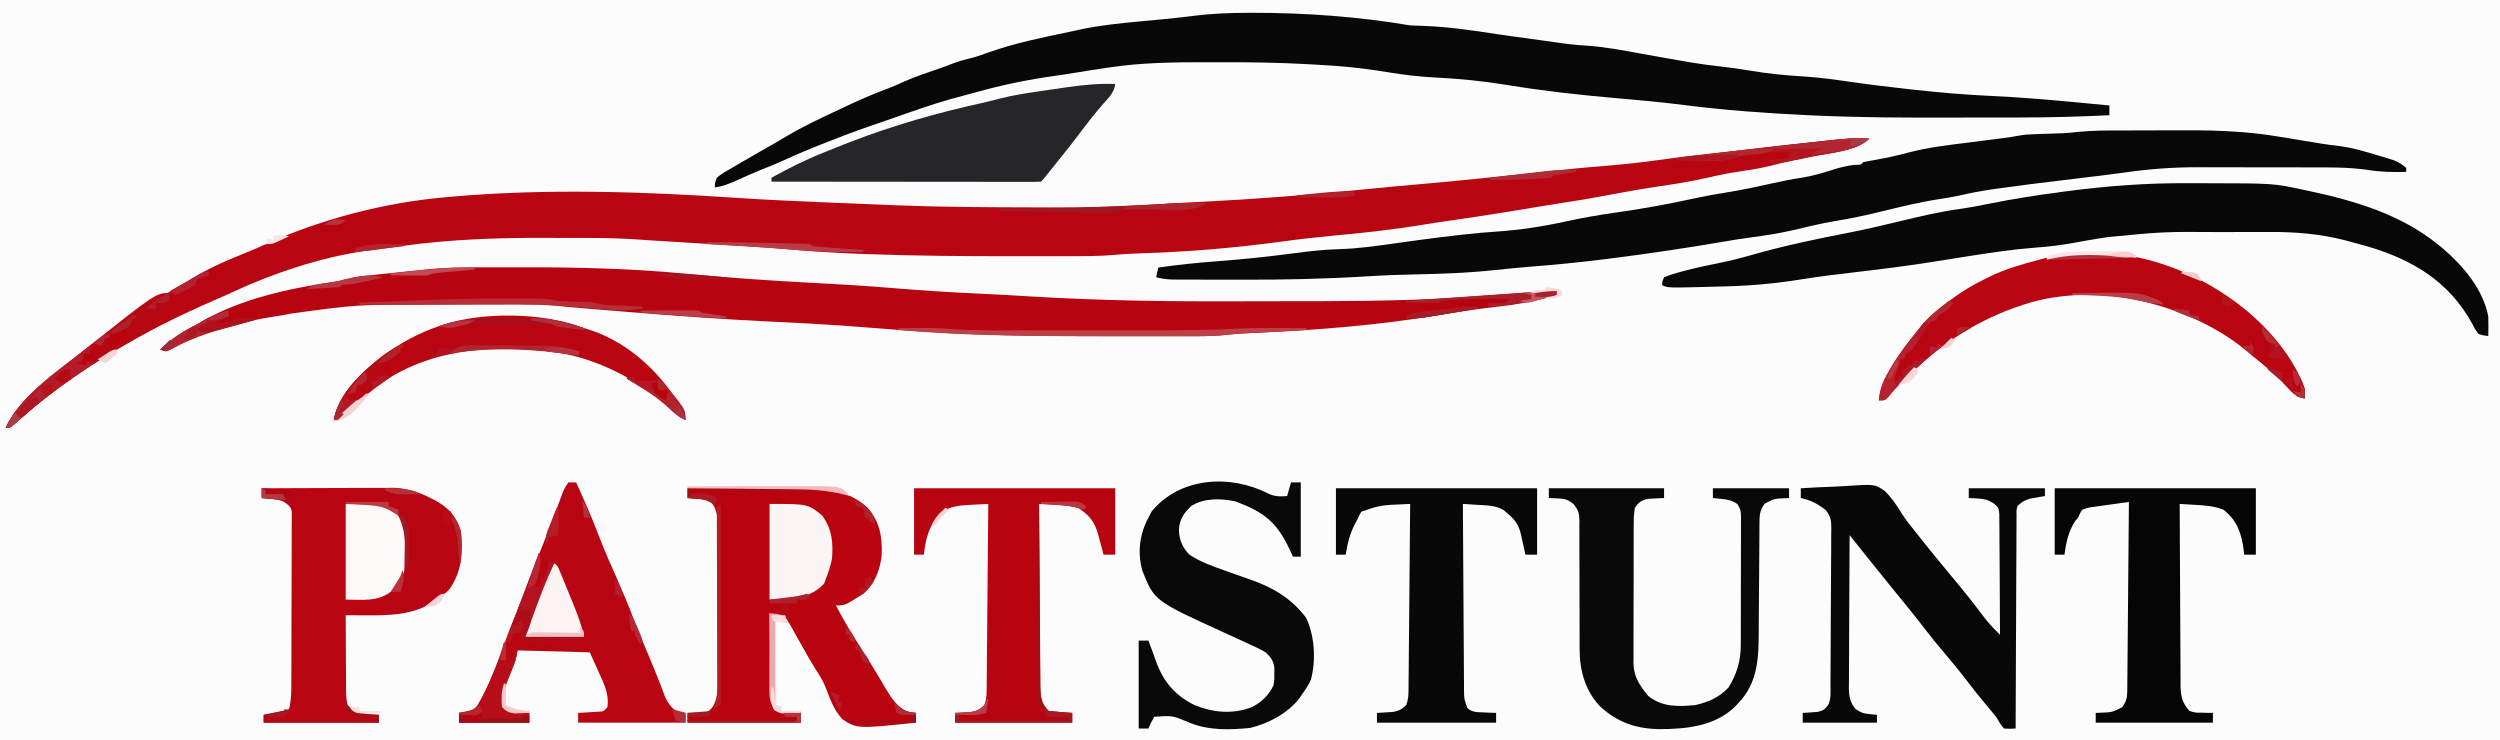 <?xml version="1.0" encoding="UTF-8"?>
<svg version="1.1" xmlns="http://www.w3.org/2000/svg" width="1280" height="379">
<rect width="100%" height="100%" fill="#333333" stroke="none"/>
<path d="M0 0 C422.4 0 844.8 0 1280 0 C1280 125.07 1280 250.14 1280 379 C857.6 379 435.2 379 0 379 C0 253.93 0 128.86 0 0 Z " fill="#FDFCFC" transform="translate(0,0)"/>
<path d="M0 0 C-6.442 6.442 -20.397 7.295 -29.062 9.062 C-35.841 10.463 -42.597 11.867 -49.301 13.594 C-54.221 14.848 -59.099 15.738 -64.125 16.438 C-70.345 17.358 -76.445 18.49 -82.562 19.938 C-90.895 21.888 -99.281 23.177 -107.743 24.425 C-117.065 25.815 -126.321 27.479 -135.578 29.25 C-141.785 30.432 -147.994 31.485 -154.243 32.424 C-158.813 33.125 -163.375 33.871 -167.938 34.621 C-168.831 34.768 -169.725 34.914 -170.646 35.065 C-174.351 35.673 -178.055 36.281 -181.758 36.893 C-192.759 38.707 -203.765 40.427 -214.807 41.976 C-219.324 42.612 -223.832 43.276 -228.332 44.027 C-243.428 46.549 -258.547 48.174 -273.779 49.605 C-282.384 50.417 -290.94 51.341 -299.504 52.527 C-323.495 55.774 -347.725 57.925 -371.922 58.659 C-376.717 58.808 -381.465 59.025 -386.239 59.505 C-394.553 60.211 -402.861 60.163 -411.199 60.168 C-412.978 60.172 -414.757 60.176 -416.536 60.181 C-422.253 60.192 -427.97 60.19 -433.688 60.188 C-435.653 60.188 -437.619 60.188 -439.585 60.188 C-463.881 60.182 -488.155 60.01 -512.438 59.125 C-513.545 59.086 -514.653 59.047 -515.794 59.006 C-527.709 58.57 -539.568 57.845 -551.445 56.799 C-559.895 56.064 -568.352 55.491 -576.816 54.965 C-577.498 54.922 -578.18 54.88 -578.883 54.836 C-583.069 54.577 -587.255 54.321 -591.442 54.067 C-595.701 53.807 -599.96 53.544 -604.219 53.282 C-607.532 53.077 -610.845 52.874 -614.158 52.672 C-615.361 52.598 -616.564 52.525 -617.803 52.449 C-618.99 52.377 -620.176 52.305 -621.399 52.23 C-623.838 52.074 -626.276 51.906 -628.713 51.727 C-637.533 51.086 -646.295 50.84 -655.137 50.832 C-656.55 50.829 -657.964 50.825 -659.378 50.822 C-662.325 50.816 -665.272 50.814 -668.219 50.815 C-671.175 50.815 -674.13 50.808 -677.086 50.794 C-701.913 50.681 -726.558 51.533 -751.188 54.938 C-752.511 55.118 -753.834 55.298 -755.157 55.478 C-757.688 55.827 -760.219 56.181 -762.749 56.542 C-765.355 56.909 -767.962 57.249 -770.574 57.574 C-793.024 60.828 -817.559 69.012 -838.055 78.633 C-840.851 79.931 -843.669 81.166 -846.5 82.386 C-882.741 98.034 -917.232 117.495 -946.944 143.716 C-947.881 144.541 -947.881 144.541 -948.836 145.383 C-949.396 145.884 -949.956 146.386 -950.533 146.903 C-952 148 -952 148 -954 148 C-947.387 132.824 -928.581 120.112 -916 110 C-914.691 108.929 -914.691 108.929 -913.355 107.836 C-897.033 94.84 -879.042 83.438 -861 73 C-859.987 72.381 -858.974 71.763 -857.93 71.125 C-850.561 66.661 -842.973 63.244 -835 60 C-832.999 59.168 -830.999 58.335 -829 57.5 C-828.014 57.094 -827.028 56.688 -826.012 56.27 C-824.001 55.422 -822.004 54.544 -820.02 53.637 C-792.106 41.023 -759.54 32.635 -729 30 C-727.381 29.85 -727.381 29.85 -725.73 29.697 C-677.283 25.461 -627.683 27.061 -579.244 30.352 C-564.259 31.347 -549.254 31.976 -534.25 32.625 C-533.14 32.673 -533.14 32.673 -532.008 32.722 C-521.673 33.168 -511.337 33.592 -501 34 C-499.999 34.04 -498.997 34.079 -497.966 34.12 C-474.319 35.046 -450.661 35.12 -427 35.18 C-424.681 35.187 -422.362 35.198 -420.043 35.209 C-400.254 35.298 -380.62 34.705 -360.876 33.382 C-354.485 32.956 -348.092 32.632 -341.695 32.324 C-313.77 30.937 -286.012 28.77 -258.199 25.925 C-248.792 24.966 -239.377 24.122 -229.958 23.295 C-209.325 21.48 -188.73 19.335 -168.138 17.106 C-157.172 15.924 -146.213 14.816 -135.219 13.938 C-126.516 13.242 -117.899 12.329 -109.25 11.125 C-106.59 10.77 -103.93 10.416 -101.27 10.066 C-100.593 9.977 -99.916 9.888 -99.219 9.797 C-87.697 8.294 -76.139 7.078 -64.587 5.828 C-59.059 5.228 -53.532 4.612 -48.006 3.989 C-43.841 3.52 -39.676 3.056 -35.51 2.593 C-33.483 2.367 -31.457 2.138 -29.431 1.908 C-8.886 -0.425 -8.886 -0.425 0 0 Z " fill="#B80511" transform="translate(957,71)"/>
<path d="M0 0 C0.843 -0.003 1.687 -0.005 2.555 -0.008 C29.152 -0.021 56.579 1.971 82.812 6.438 C84.883 6.529 86.955 6.618 89.027 6.677 C101.969 7.068 114.621 8.983 127.406 10.928 C132.493 11.689 137.589 12.379 142.688 13.062 C152.486 14.38 152.486 14.38 156.789 15.031 C162.191 15.846 167.503 16.507 172.961 16.777 C182.406 17.425 191.634 19.178 200.938 20.875 C202.699 21.191 204.461 21.507 206.223 21.822 C208.781 22.28 211.34 22.738 213.898 23.199 C222.869 24.812 231.809 26.407 240.875 27.375 C246.101 27.95 251.275 28.657 256.456 29.545 C265.843 31.151 275.18 32.052 284.687 32.615 C292.361 33.111 299.9 34.12 307.501 35.24 C317.437 36.696 327.396 37.885 337.375 39 C338.345 39.109 339.314 39.218 340.313 39.33 C353.866 40.839 367.377 41.972 380.997 42.597 C394.39 43.212 407.714 44.318 421.062 45.562 C422.055 45.655 423.048 45.748 424.071 45.843 C429.652 46.366 435.233 46.898 440.812 47.438 C440.812 49.087 440.812 50.737 440.812 52.438 C424.956 53.21 409.14 53.6 393.266 53.605 C391.074 53.609 388.882 53.612 386.69 53.616 C382.122 53.621 377.553 53.623 372.985 53.623 C368.406 53.623 363.827 53.63 359.247 53.643 C335.717 53.713 312.227 53.62 288.719 52.52 C287.84 52.478 286.962 52.437 286.057 52.395 C265.024 51.384 243.96 49.912 223.072 47.214 C211.097 45.685 199.068 44.622 187.043 43.578 C168.629 41.966 150.424 39.914 132.183 36.91 C119.999 34.917 108.016 33.732 95.688 33.125 C87.515 32.696 79.57 31.79 71.5 30.438 C62.864 28.993 54.296 27.903 45.562 27.25 C44.607 27.178 43.651 27.107 42.667 27.033 C39.383 26.808 36.099 26.618 32.812 26.438 C32.062 26.395 31.312 26.352 30.54 26.308 C16.171 25.507 1.833 25.28 -12.557 25.307 C-16.014 25.313 -19.471 25.307 -22.928 25.301 C-38.889 25.295 -54.682 25.544 -70.5 27.875 C-71.808 28.058 -71.808 28.058 -73.143 28.244 C-77.802 28.905 -82.445 29.641 -87.086 30.426 C-91.13 31.109 -95.176 31.732 -99.238 32.297 C-112.872 34.216 -126.027 36.881 -139.274 40.63 C-141.39 41.217 -143.513 41.779 -145.64 42.327 C-154.956 44.729 -163.99 47.629 -173.062 50.812 C-174.486 51.308 -175.91 51.804 -177.334 52.299 C-180.088 53.257 -182.841 54.218 -185.593 55.182 C-188.445 56.178 -191.3 57.164 -194.16 58.137 C-202.559 61.011 -210.815 64.216 -219.062 67.5 C-220.098 67.912 -221.133 68.324 -222.199 68.748 C-228.121 71.131 -233.959 73.647 -239.75 76.334 C-242.893 77.757 -246.092 79.007 -249.305 80.262 C-251.623 81.207 -253.909 82.19 -256.195 83.207 C-257.259 83.68 -257.259 83.68 -258.345 84.163 C-259.754 84.792 -261.162 85.426 -262.567 86.064 C-266.086 87.634 -269.365 88.883 -273.188 89.438 C-273.199 87.27 -273.199 87.27 -272.188 84.438 C-269.679 82.302 -266.858 80.747 -264 79.125 C-263.186 78.646 -262.373 78.168 -261.535 77.675 C-259.095 76.245 -256.643 74.839 -254.188 73.438 C-252.892 72.689 -251.596 71.941 -250.301 71.191 C-248.003 69.867 -245.698 68.56 -243.387 67.258 C-241.374 66.113 -239.374 64.944 -237.395 63.742 C-228.466 58.327 -219.073 53.97 -209.614 49.568 C-207.539 48.601 -205.469 47.624 -203.402 46.641 C-197.082 43.661 -190.698 41.035 -184.156 38.582 C-181.696 37.634 -179.324 36.615 -176.938 35.5 C-170.566 32.592 -163.879 30.459 -157.265 28.175 C-155.214 27.447 -153.189 26.668 -151.16 25.879 C-147.866 24.628 -144.575 23.752 -141.149 22.943 C-138.594 22.285 -136.136 21.386 -133.659 20.484 C-119.561 15.399 -104.821 12.534 -90.188 9.438 C-89.001 9.173 -87.814 8.909 -86.591 8.636 C-76.222 6.409 -65.861 5.341 -55.312 4.375 C-52.746 4.133 -50.179 3.89 -47.613 3.645 C-45.92 3.483 -44.226 3.323 -42.533 3.165 C-37.896 2.725 -33.279 2.21 -28.661 1.612 C-19.096 0.387 -9.639 0.003 0 0 Z " fill="#080808" transform="translate(639.188,6.562)"/>
<path d="M0 0 C0.779 -0.003 1.557 -0.006 2.359 -0.009 C6.49 -0.023 10.621 -0.033 14.752 -0.037 C18.115 -0.041 21.479 -0.055 24.843 -0.078 C43.682 -0.204 62.019 -0.021 80.645 3.203 C82.513 3.495 82.513 3.495 84.419 3.792 C87.355 4.255 90.281 4.75 93.207 5.266 C99.369 6.335 105.489 7.328 111.707 8.016 C118.247 8.907 124.461 10.749 130.77 12.641 C131.779 12.941 132.788 13.242 133.828 13.552 C134.781 13.848 135.733 14.144 136.715 14.449 C137.568 14.714 138.422 14.979 139.301 15.252 C141.805 16.268 143.633 17.401 145.645 19.203 C145.645 19.863 145.645 20.523 145.645 21.203 C139 21.405 132.629 21.291 126.061 20.214 C115.93 18.732 105.768 18.894 95.551 18.902 C93.43 18.898 91.309 18.894 89.189 18.889 C84.761 18.882 80.334 18.882 75.906 18.887 C70.3 18.893 64.695 18.876 59.089 18.853 C54.712 18.838 50.334 18.838 45.956 18.841 C43.893 18.84 41.83 18.835 39.767 18.825 C25.979 18.765 12.691 19.822 -0.947 21.85 C-4.003 22.298 -7.065 22.68 -10.131 23.047 C-11.043 23.157 -11.954 23.267 -12.893 23.381 C-13.781 23.487 -14.668 23.594 -15.582 23.703 C-17.645 23.953 -19.707 24.203 -21.77 24.453 C-24.879 24.829 -27.989 25.204 -31.1 25.578 C-42.055 26.897 -53.003 28.251 -63.93 29.797 C-64.777 29.916 -65.625 30.035 -66.498 30.157 C-72.369 31.003 -78.11 32.147 -83.895 33.469 C-87.007 34.129 -90.114 34.65 -93.259 35.125 C-103.581 36.694 -113.627 39.147 -123.758 41.653 C-131.44 43.54 -139.046 45.131 -146.855 46.391 C-154.066 47.619 -161.186 49.373 -168.303 51.047 C-175.275 52.65 -182.191 53.773 -189.287 54.66 C-193.724 55.231 -198.129 55.968 -202.539 56.719 C-222.162 60.045 -241.792 63.048 -261.543 65.516 C-262.514 65.638 -263.484 65.761 -264.485 65.888 C-277.259 67.494 -290.034 68.752 -302.87 69.756 C-309.05 70.245 -315.214 70.868 -321.379 71.519 C-334.578 72.911 -347.769 73.425 -361.028 73.68 C-369.432 73.847 -377.816 74.15 -386.206 74.677 C-407.929 76.032 -429.54 76.489 -451.303 76.399 C-454.693 76.388 -458.083 76.388 -461.474 76.389 C-464.772 76.389 -468.071 76.383 -471.369 76.376 C-472.925 76.373 -474.481 76.371 -476.037 76.37 C-478.183 76.368 -480.329 76.359 -482.474 76.348 C-483.687 76.345 -484.9 76.341 -486.149 76.337 C-489.009 76.218 -491.577 75.862 -494.355 75.203 C-494.025 73.553 -493.695 71.903 -493.355 70.203 C-483.471 68.771 -473.623 67.748 -463.667 66.998 C-450.158 65.975 -436.747 64.59 -423.318 62.808 C-415.755 61.808 -408.294 60.968 -400.668 60.766 C-391.119 60.496 -381.741 59.148 -372.293 57.828 C-371.086 57.66 -371.086 57.66 -369.855 57.488 C-369.051 57.375 -368.248 57.263 -367.42 57.147 C-365.81 56.922 -364.2 56.698 -362.59 56.473 C-361.799 56.362 -361.007 56.252 -360.192 56.138 C-353.154 55.161 -346.106 54.298 -339.043 53.516 C-337.959 53.395 -336.876 53.274 -335.759 53.15 C-330.637 52.599 -325.523 52.126 -320.383 51.789 C-308.089 50.973 -296.402 49.161 -284.362 46.521 C-276.058 44.712 -267.771 43.259 -259.355 42.078 C-245.508 40.13 -231.826 37.641 -218.168 34.641 C-213.103 33.529 -208.036 32.64 -202.918 31.828 C-194.698 30.52 -186.598 28.784 -178.476 26.969 C-173.656 25.898 -168.871 24.909 -163.98 24.203 C-158.317 23.348 -152.938 21.702 -147.491 19.967 C-143.953 18.862 -140.591 18.035 -136.902 17.613 C-133.542 17.597 -133.542 17.597 -132.355 16.203 C-130.004 15.728 -127.657 15.295 -125.293 14.891 C-119.843 13.949 -114.589 12.733 -109.246 11.297 C-98.71 8.555 -87.953 7.359 -77.168 6.016 C-74.117 5.627 -71.066 5.236 -68.015 4.843 C-66.135 4.602 -64.254 4.364 -62.373 4.129 C-59.083 3.713 -55.832 3.3 -52.582 2.641 C-50.023 2.138 -47.575 2.008 -44.969 1.922 C-43.947 1.884 -42.926 1.847 -41.873 1.809 C-40.815 1.774 -39.758 1.739 -38.668 1.703 C-36.581 1.633 -34.493 1.56 -32.406 1.484 C-31.485 1.454 -30.564 1.424 -29.615 1.393 C-27.047 1.243 -24.551 0.996 -22 0.698 C-14.685 -0.052 -7.345 0.018 0 0 Z " fill="#080808" transform="translate(1086.355,66.797)"/>
<path d="M0 0 C1.391 -0.001 2.781 -0.002 4.172 -0.003 C7.082 -0.004 9.991 -0.002 12.901 0.002 C16.531 0.008 20.161 0.005 23.791 -0.001 C51.083 -0.038 78.221 0.591 105.409 3.174 C127.289 5.241 149.158 6.805 171.105 7.933 C185.219 8.658 199.3 9.511 213.383 10.695 C227.012 11.834 240.632 12.716 254.294 13.343 C263.722 13.779 273.14 14.288 282.559 14.878 C317.921 17.047 353.118 17.548 388.532 17.405 C395.067 17.38 401.603 17.374 408.138 17.37 C414.564 17.366 420.989 17.354 427.415 17.34 C429.396 17.336 431.377 17.333 433.358 17.33 C447.697 17.303 462.023 17.121 476.354 16.681 C478.276 16.623 478.276 16.623 480.236 16.564 C494.082 16.105 507.882 15.108 521.695 14.07 C525.505 13.79 529.314 13.512 533.124 13.235 C535.457 13.064 537.79 12.892 540.122 12.717 C541.16 12.64 542.198 12.563 543.267 12.484 C544.174 12.416 545.081 12.348 546.016 12.278 C548.156 12.15 550.302 12.133 552.445 12.133 C552.445 12.793 552.445 13.453 552.445 14.133 C542.76 16.945 533.423 18.893 523.383 20.008 C520.645 20.33 517.908 20.663 515.172 21 C514.463 21.087 513.755 21.174 513.025 21.264 C507.839 21.918 502.686 22.712 497.531 23.578 C496.401 23.768 496.401 23.768 495.248 23.961 C494.487 24.089 493.726 24.217 492.941 24.349 C461.918 29.559 430.65 32.065 399.242 33.538 C398.519 33.572 397.795 33.606 397.05 33.642 C395.126 33.731 393.203 33.815 391.279 33.899 C388.42 34.073 385.621 34.324 382.778 34.639 C377.931 35.129 373.153 35.275 368.284 35.262 C366.998 35.265 366.998 35.265 365.686 35.268 C362.872 35.272 360.057 35.269 357.242 35.266 C355.24 35.266 353.238 35.267 351.236 35.269 C347.029 35.27 342.823 35.268 338.617 35.263 C333.349 35.258 328.08 35.261 322.812 35.267 C287.243 35.3 251.824 34.919 216.357 32.093 C208.895 31.498 201.43 30.942 193.965 30.387 C193.214 30.331 192.464 30.275 191.691 30.217 C177.244 29.143 162.791 28.377 148.32 27.695 C125.155 26.594 102.059 24.881 78.945 23.008 C77.694 22.907 77.694 22.907 76.417 22.803 C70.853 22.353 65.29 21.897 59.727 21.438 C58.65 21.349 58.65 21.349 57.552 21.258 C44.992 20.221 44.992 20.221 39.776 19.56 C34.155 18.911 28.526 18.99 22.875 19 C21.661 18.998 20.446 18.997 19.195 18.995 C15.237 18.993 11.279 18.999 7.32 19.008 C5.952 19.01 4.584 19.012 3.216 19.015 C-6.374 19.032 -15.964 19.077 -25.555 19.133 C-26.749 19.139 -27.943 19.145 -29.173 19.152 C-62.243 19.148 -62.243 19.148 -94.931 23.602 C-97.618 24.146 -100.306 24.587 -103.016 25.004 C-121.623 27.931 -140.658 32.568 -157.113 41.98 C-159.555 43.133 -159.555 43.133 -162.555 42.133 C-157.579 37.314 -152.52 33.764 -146.363 30.59 C-144.254 29.496 -142.183 28.329 -140.133 27.129 C-121.338 16.346 -96.198 10.648 -74.898 7.695 C-71.476 7.172 -71.476 7.172 -67.874 6.162 C-63.637 5.091 -59.444 4.538 -55.102 4.098 C-54.32 4.014 -53.539 3.93 -52.733 3.844 C-50.258 3.581 -47.781 3.326 -45.305 3.07 C-43.66 2.896 -42.016 2.721 -40.371 2.545 C-38.76 2.375 -37.15 2.205 -35.539 2.035 C-34.817 1.959 -34.094 1.883 -33.35 1.805 C-31.086 1.571 -28.821 1.351 -26.555 1.133 C-25.658 1.042 -24.76 0.952 -23.836 0.859 C-15.881 0.115 -7.987 -0.013 0 0 Z " fill="#B80411" transform="translate(244.555,136.867)"/>
<path d="M0 0 C3.2 0.018 6.399 0.021 9.599 0.02 C43.99 0.075 43.99 0.075 59.246 3.393 C60.287 3.611 61.329 3.829 62.402 4.053 C85.776 9.082 108.986 15.978 127.871 31.206 C128.713 31.883 129.554 32.559 130.422 33.257 C140.917 42.185 151.235 54.3 153.871 68.206 C153.937 69.955 153.956 71.706 153.933 73.456 C153.924 74.348 153.915 75.24 153.906 76.159 C153.889 77.172 153.889 77.172 153.871 78.206 C151.582 78.05 151.582 78.05 148.871 77.206 C147.097 74.8 147.097 74.8 145.496 71.706 C133.708 50.286 115.017 39.156 92.143 32.4 C89.184 31.559 86.218 30.749 83.246 29.956 C82.329 29.709 81.412 29.463 80.467 29.209 C67.647 25.927 55.013 24.905 41.824 24.975 C40.318 24.977 38.811 24.977 37.305 24.977 C34.169 24.978 31.033 24.986 27.896 25 C23.932 25.017 19.967 25.021 16.003 25.02 C-12.432 24.833 -12.432 24.833 -40.692 27.581 C-41.57 27.711 -42.448 27.841 -43.352 27.975 C-48.078 28.688 -52.777 29.497 -57.473 30.385 C-64.402 31.692 -71.221 32.509 -78.254 33.018 C-89.199 33.833 -99.982 35.443 -110.817 37.143 C-111.676 37.278 -112.536 37.413 -113.422 37.552 C-118.992 38.427 -124.561 39.314 -130.129 40.206 C-143.18 42.292 -156.252 43.956 -169.381 45.465 C-178.726 46.539 -188.051 47.671 -197.34 49.167 C-210.497 51.276 -223.439 52.532 -236.754 52.831 C-238.153 52.869 -239.551 52.908 -240.949 52.948 C-266.267 53.637 -266.267 53.637 -269.129 52.206 C-269.09 50.362 -269.09 50.362 -268.129 48.206 C-265.617 47.134 -263.376 46.387 -260.754 45.706 C-259.996 45.496 -259.238 45.286 -258.457 45.069 C-252.117 43.357 -245.711 42.012 -239.274 40.721 C-233.963 39.641 -228.772 38.336 -223.567 36.831 C-206.964 32.065 -190.052 28.523 -173.101 25.245 C-164.676 23.586 -156.34 21.627 -147.993 19.619 C-137.69 17.141 -127.448 14.681 -116.941 13.213 C-111.748 12.486 -106.636 11.527 -101.498 10.477 C-89.388 8.016 -77.25 6.137 -65.004 4.518 C-64.242 4.416 -63.48 4.313 -62.695 4.208 C-41.817 1.42 -21.069 -0.125 0 0 Z " fill="#080808" transform="translate(1120.129,93.794)"/>
<path d="M0 0 C8.885 -0.093 17.77 -0.164 26.655 -0.207 C30.783 -0.228 34.91 -0.256 39.037 -0.302 C43.031 -0.346 47.025 -0.369 51.019 -0.38 C52.531 -0.387 54.044 -0.401 55.556 -0.423 C68.724 -0.605 81.67 0.489 91.934 9.688 C98.504 17.04 99.776 24.737 99.422 34.406 C98.561 41.742 95.884 49.19 90 54 C80.585 60 80.585 60 76 60 C79.989 67.785 84.542 75.141 89.25 82.506 C91.892 86.645 94.497 90.797 97.012 95.016 C97.494 95.821 97.975 96.627 98.472 97.457 C99.379 98.979 100.279 100.506 101.171 102.037 C104.449 107.524 107.897 113.196 114.375 114.875 C115.241 114.916 116.108 114.957 117 115 C117 116.65 117 118.3 117 120 C86.935 123.157 86.935 123.157 79.31 118.279 C75.202 113.727 73.048 108.297 70.987 102.585 C69.589 98.923 67.617 95.782 65.5 92.5 C64.779 91.323 64.063 90.144 63.352 88.961 C62.981 88.344 62.61 87.728 62.228 87.093 C60.787 84.637 59.407 82.152 58.023 79.664 C57.502 78.747 56.981 77.83 56.443 76.885 C55.417 75.079 54.41 73.263 53.424 71.436 C52.715 70.203 52.715 70.203 51.992 68.945 C51.583 68.208 51.175 67.471 50.753 66.711 C48.144 64.164 45.534 64.27 42 64 C42.069 70.175 42.157 76.35 42.262 82.524 C42.296 84.624 42.324 86.724 42.346 88.824 C42.38 91.845 42.432 94.866 42.488 97.887 C42.495 98.823 42.501 99.76 42.508 100.725 C42.628 106.097 43.006 110.006 47 114 C48.849 114.234 50.705 114.413 52.562 114.562 C54.08 114.688 54.08 114.688 55.629 114.816 C56.411 114.877 57.194 114.938 58 115 C58 116.65 58 118.3 58 120 C38.86 120 19.72 120 0 120 C0 118.35 0 116.7 0 115 C0.748 114.997 1.495 114.995 2.266 114.992 C3.25 114.954 4.235 114.915 5.25 114.875 C6.225 114.852 7.199 114.829 8.203 114.805 C11.204 114.215 11.204 114.215 13.143 111.538 C15.52 107.008 15.558 103.618 15.502 98.586 C15.507 97.657 15.513 96.727 15.518 95.77 C15.531 92.71 15.514 89.65 15.496 86.59 C15.496 84.458 15.498 82.326 15.501 80.194 C15.502 75.732 15.489 71.269 15.467 66.806 C15.438 61.088 15.441 55.369 15.454 49.65 C15.461 45.25 15.453 40.85 15.44 36.45 C15.436 34.342 15.436 32.233 15.439 30.124 C15.442 27.177 15.426 24.231 15.404 21.285 C15.409 20.415 15.413 19.544 15.418 18.648 C15.36 13.956 15.067 10.8 12 7 C9.566 5.783 7.582 5.68 4.875 5.438 C3.965 5.354 3.055 5.27 2.117 5.184 C1.419 5.123 0.72 5.062 0 5 C0 3.35 0 1.7 0 0 Z " fill="#B9030F" transform="translate(352,250)"/>
<path d="M0 0 C9.249 -0.046 18.499 -0.082 27.748 -0.104 C32.044 -0.114 36.339 -0.128 40.635 -0.151 C44.784 -0.173 48.934 -0.185 53.084 -0.19 C54.663 -0.193 56.241 -0.201 57.82 -0.211 C60.041 -0.226 62.262 -0.228 64.482 -0.227 C65.744 -0.231 67.005 -0.236 68.305 -0.241 C74.772 0.18 80.401 1.924 86.188 4.875 C87.171 5.367 88.155 5.86 89.168 6.367 C95.969 10.288 99.692 14.479 102 22 C103.243 32.489 102.425 42.697 96.195 51.57 C93.854 54.162 91.584 55.843 88.625 57.688 C87.71 58.269 86.795 58.85 85.852 59.449 C75.785 64.924 64.729 65.137 53.562 65.055 C52.545 65.051 51.527 65.047 50.479 65.043 C47.986 65.032 45.493 65.018 43 65 C42.991 71.478 43.028 77.955 43.098 84.434 C43.116 86.637 43.123 88.841 43.12 91.045 C43.117 94.213 43.153 97.379 43.195 100.547 C43.186 101.532 43.177 102.518 43.168 103.533 C43.224 106.158 43.331 108.461 44 111 C47.625 114.295 50.521 115.488 55.375 115.75 C56.686 115.835 56.686 115.835 58.023 115.922 C58.676 115.948 59.328 115.973 60 116 C60 117.32 60 118.64 60 120 C40.53 120 21.06 120 1 120 C1 118.68 1 117.36 1 116 C1.687 115.867 2.374 115.734 3.082 115.598 C4.434 115.333 4.434 115.333 5.812 115.062 C7.152 114.801 7.152 114.801 8.52 114.535 C11.114 114.023 11.114 114.023 14 113 C15.241 108.172 15.155 103.432 15.161 98.484 C15.166 97.532 15.171 96.58 15.176 95.6 C15.191 92.46 15.198 89.32 15.203 86.18 C15.209 83.997 15.215 81.814 15.22 79.631 C15.231 75.06 15.237 70.489 15.24 65.917 C15.246 60.052 15.27 54.186 15.298 48.32 C15.317 43.815 15.322 39.309 15.324 34.804 C15.327 32.64 15.335 30.477 15.348 28.314 C15.365 25.295 15.363 22.276 15.356 19.257 C15.366 18.36 15.375 17.462 15.384 16.537 C15.379 15.715 15.373 14.894 15.367 14.048 C15.37 12.977 15.37 12.977 15.372 11.886 C14.888 9.431 13.912 8.563 12 7 C9.566 5.783 7.582 5.68 4.875 5.438 C3.965 5.354 3.055 5.27 2.117 5.184 C1.419 5.123 0.72 5.062 0 5 C0 3.35 0 1.7 0 0 Z " fill="#B90512" transform="translate(134,250)"/>
<path d="M0 0 C5.619 -0.374 11.23 -0.644 16.858 -0.824 C18.766 -0.899 20.673 -1.001 22.578 -1.132 C37.918 -2.157 37.918 -2.157 43.006 1.404 C46.562 4.855 49.213 8.795 51.759 13.024 C53.815 16.297 56.259 19.25 58.688 22.25 C59.603 23.414 60.517 24.579 61.43 25.746 C66.289 31.917 71.307 37.958 76.32 44.004 C77.526 45.461 78.732 46.918 79.938 48.375 C80.538 49.101 81.138 49.827 81.757 50.574 C86.253 56.035 90.582 61.6 94.816 67.266 C97.044 70.055 99.459 72.496 102 75 C101.985 66.594 101.944 58.188 101.868 49.782 C101.834 45.879 101.809 41.976 101.804 38.073 C101.8 34.305 101.772 30.539 101.727 26.771 C101.714 25.334 101.709 23.898 101.714 22.461 C101.719 20.447 101.69 18.434 101.659 16.421 C101.649 14.702 101.649 14.702 101.639 12.949 C101.238 9.809 101.238 9.809 98.626 7.637 C95.771 5.857 94.017 5.428 90.688 5.25 C89.804 5.193 88.921 5.137 88.012 5.078 C87.348 5.052 86.684 5.027 86 5 C86 3.35 86 1.7 86 0 C98.87 0 111.74 0 125 0 C125 1.32 125 2.64 125 4 C124.325 4.11 123.649 4.219 122.953 4.332 C121.615 4.57 121.615 4.57 120.25 4.812 C119.368 4.963 118.487 5.114 117.578 5.27 C114.693 6.087 113.187 6.957 111 9 C110.397 11.193 110.397 11.193 110.481 13.689 C110.46 15.134 110.46 15.134 110.439 16.608 C110.446 18.191 110.446 18.191 110.454 19.805 C110.439 21.474 110.439 21.474 110.423 23.176 C110.393 26.861 110.392 30.545 110.391 34.23 C110.376 36.782 110.359 39.334 110.341 41.885 C110.301 47.92 110.28 53.955 110.267 59.99 C110.251 66.86 110.212 73.731 110.172 80.601 C110.09 94.734 110.035 108.867 110 123 C107.13 123.166 107.13 123.166 104 123 C101.914 120.348 101.914 120.348 100 117 C98.484 115.125 96.941 113.271 95.375 111.438 C91.815 107.232 88.389 102.955 85.062 98.562 C81.168 93.431 77.089 88.495 72.901 83.601 C69.708 79.861 66.645 76.049 63.652 72.148 C57.854 64.61 51.791 57.275 45.79 49.898 C42.168 45.444 38.563 40.977 34.984 36.488 C32.915 33.894 30.843 31.302 28.77 28.711 C28.06 27.825 27.351 26.938 26.62 26.025 C26.086 25.357 25.551 24.688 25 24 C24.93 34.866 24.877 45.732 24.845 56.598 C24.829 61.643 24.808 66.689 24.774 71.734 C24.741 76.604 24.723 81.473 24.715 86.342 C24.71 88.2 24.699 90.057 24.683 91.915 C24.661 94.517 24.658 97.119 24.659 99.721 C24.649 100.489 24.638 101.256 24.627 102.047 C24.653 106.549 25.186 109.441 28 113 C30.901 114.934 31.897 115.301 35.188 115.625 C37.075 115.811 37.075 115.811 39 116 C39 117.32 39 118.64 39 120 C26.46 120 13.92 120 1 120 C1 118.35 1 116.7 1 115 C2.031 114.944 2.031 114.944 3.082 114.887 C3.983 114.821 4.884 114.755 5.812 114.688 C6.706 114.629 7.599 114.571 8.52 114.512 C11.344 113.929 12.247 113.239 14 111 C15.682 107.637 15.175 103.832 15.193 100.132 C15.201 99.213 15.209 98.294 15.218 97.347 C15.243 94.298 15.259 91.249 15.273 88.199 C15.279 87.159 15.284 86.119 15.29 85.048 C15.316 79.544 15.336 74.04 15.35 68.535 C15.367 62.845 15.412 57.156 15.462 51.466 C15.496 47.096 15.508 42.725 15.513 38.354 C15.52 36.256 15.535 34.159 15.559 32.061 C15.591 29.126 15.591 26.192 15.583 23.257 C15.6 22.389 15.616 21.522 15.633 20.629 C15.588 16.283 15.434 14.549 12.655 11.031 C8.754 8.047 4.847 5.932 0 5 C0 3.35 0 1.7 0 0 Z " fill="#080808" transform="translate(922,250)"/>
<path d="M0 0 C3.44 1.684 6.028 1.602 9.809 1.375 C10.469 -0.935 11.129 -3.245 11.809 -5.625 C13.459 -5.625 15.109 -5.625 16.809 -5.625 C16.809 6.915 16.809 19.455 16.809 32.375 C15.489 32.375 14.169 32.375 12.809 32.375 C12.312 31.29 11.816 30.204 11.305 29.086 C4.58 14.754 -1.752 9.665 -16.691 4.062 C-24.25 2.578 -32.41 2.208 -39.191 6.375 C-42.965 9.904 -45.331 13.306 -45.566 18.5 C-45.491 23.725 -43.845 27.625 -40.191 31.375 C-34.625 35.036 -28.705 37.178 -22.441 39.375 C-20.572 40.042 -18.702 40.708 -16.832 41.375 C-13.971 42.392 -11.108 43.404 -8.239 44.399 C3.015 48.365 12.426 54.136 19.621 63.812 C23.938 73.129 24.671 85.559 21.969 95.449 C20.785 97.987 19.462 100.118 17.809 102.375 C17.297 103.139 16.785 103.904 16.258 104.691 C10.294 112.506 0.386 117.805 -9.137 120.078 C-19.652 121.1 -30.29 121.45 -40.191 117.375 C-48.977 113.674 -48.977 113.674 -58.191 114.375 C-59.9 117.375 -59.9 117.375 -61.191 120.375 C-62.841 120.375 -64.491 120.375 -66.191 120.375 C-66.191 105.525 -66.191 90.675 -66.191 75.375 C-64.541 75.375 -62.891 75.375 -61.191 75.375 C-60.779 76.489 -60.366 77.603 -59.941 78.75 C-59.662 79.482 -59.382 80.214 -59.094 80.969 C-58.496 82.563 -57.925 84.167 -57.383 85.781 C-53.67 96.211 -47.81 103.222 -37.902 108.219 C-28.392 112.275 -17.894 113.237 -8.09 109.355 C-3.116 106.787 0.279 103.404 2.809 98.375 C3.316 95.427 3.316 95.427 3.246 92.375 C3.275 90.859 3.275 90.859 3.305 89.312 C2.653 85.452 1.664 84.074 -1.191 81.375 C-4.188 79.587 -7.32 78.172 -10.504 76.75 C-12.395 75.874 -14.285 74.997 -16.176 74.121 C-18.18 73.204 -20.186 72.289 -22.191 71.375 C-58.224 54.95 -58.224 54.95 -64.316 39.527 C-66.921 30.146 -65.722 20.884 -61.191 12.375 C-60.356 10.797 -60.356 10.797 -59.504 9.188 C-45.095 -8.336 -19.41 -9.883 0 0 Z " fill="#090909" transform="translate(649.191,252.625)"/>
<path d="M0 0 C1.32 0 2.64 0 4 0 C8.166 9.211 12.242 18.403 15.797 27.871 C18.541 35.008 21.667 41.993 24.762 48.984 C27.853 55.977 30.797 62.975 33.492 70.133 C35.933 76.491 38.624 82.751 41.263 89.028 C43.174 93.581 45.074 98.131 46.84 102.742 C47.237 103.775 47.237 103.775 47.643 104.829 C48.32 106.606 48.985 108.389 49.648 110.172 C51.074 113.156 52.459 114.904 55 117 C57.642 117.797 57.642 117.797 60 118 C60 119.65 60 121.3 60 123 C41.85 123 23.7 123 5 123 C5 121.35 5 119.7 5 118 C6.373 117.927 6.373 117.927 7.773 117.852 C9.556 117.739 9.556 117.739 11.375 117.625 C12.558 117.555 13.742 117.486 14.961 117.414 C18.106 117.298 18.106 117.298 20 115 C20.93 108.265 18.247 103.1 15.5 97.062 C14.015 93.742 12.53 90.421 11 87 C-7.315 86.505 -7.315 86.505 -26 86 C-26.33 87.65 -26.66 89.3 -27 91 C-28.258 94.307 -29.551 97.59 -30.916 100.854 C-32.862 105.777 -33.545 109.697 -33 115 C-29.838 117.108 -28.493 117.338 -24.812 117.625 C-23.911 117.7 -23.01 117.775 -22.082 117.852 C-21.051 117.925 -21.051 117.925 -20 118 C-20 119.65 -20 121.3 -20 123 C-31.88 123 -43.76 123 -56 123 C-56 121.35 -56 119.7 -56 118 C-54.783 117.835 -53.566 117.67 -52.312 117.5 C-49.756 116.857 -48.373 116.427 -46.626 114.424 C-43.665 109.388 -41.207 104.283 -39 98.875 C-38.656 98.046 -38.312 97.217 -37.958 96.363 C-35.493 90.364 -33.266 84.311 -31.141 78.184 C-29.677 74.098 -27.988 70.127 -26.293 66.133 C-24.645 62.14 -23.151 58.098 -21.653 54.047 C-18.568 45.761 -15.296 37.548 -12.049 29.324 C-8.973 21.52 -5.982 13.694 -3.121 5.809 C-2 3 -2 3 0 0 Z " fill="#B80511" transform="translate(291,247)"/>
<path d="M0 0 C19.47 0 38.94 0 59 0 C59 1.65 59 3.3 59 5 C57.879 5.039 57.879 5.039 56.734 5.078 C55.75 5.135 54.765 5.192 53.75 5.25 C52.775 5.296 51.801 5.343 50.797 5.391 C47.213 6.171 46.201 7.069 44 10 C43.6 12.868 43.442 15.354 43.467 18.222 C43.458 19.048 43.449 19.875 43.44 20.726 C43.418 23.459 43.425 26.19 43.434 28.922 C43.428 30.825 43.422 32.728 43.415 34.632 C43.404 38.623 43.409 42.614 43.424 46.605 C43.441 51.708 43.417 56.809 43.382 61.911 C43.36 65.844 43.362 69.776 43.37 73.709 C43.371 75.589 43.364 77.469 43.349 79.35 C43.332 81.987 43.346 84.623 43.369 87.261 C43.357 88.03 43.346 88.799 43.333 89.591 C43.455 96.582 46.574 101.008 50.875 106.312 C58.159 112.097 65.997 111.833 75 111 C81.708 109.48 87.293 107.052 92 102 C96.265 95.155 98.303 88.272 98.275 80.206 C98.282 79.071 98.282 79.071 98.29 77.913 C98.304 75.427 98.303 72.942 98.301 70.457 C98.305 68.724 98.309 66.991 98.314 65.258 C98.321 61.634 98.321 58.011 98.316 54.387 C98.31 49.74 98.327 45.093 98.35 40.445 C98.365 36.871 98.366 33.296 98.363 29.721 C98.363 28.007 98.368 26.293 98.378 24.579 C98.391 22.188 98.384 19.797 98.372 17.406 C98.38 16.696 98.388 15.987 98.395 15.257 C98.355 11.418 98.355 11.418 96.602 8.1 C93.815 6.187 91.707 5.771 88.375 5.438 C87.558 5.354 86.74 5.27 85.898 5.184 C85.272 5.123 84.645 5.062 84 5 C84 3.35 84 1.7 84 0 C96.87 0 109.74 0 123 0 C123 1.65 123 3.3 123 5 C122.325 5.026 121.649 5.052 120.953 5.078 C115.305 5.345 115.305 5.345 110.438 7.938 C107.758 11.782 107.866 14.301 107.842 18.997 C107.837 19.718 107.832 20.439 107.827 21.181 C107.816 22.75 107.808 24.32 107.801 25.889 C107.789 28.384 107.77 30.878 107.748 33.373 C107.686 40.468 107.632 47.563 107.599 54.658 C107.578 58.999 107.542 63.339 107.498 67.679 C107.484 69.323 107.475 70.967 107.472 72.612 C107.442 86.522 107.215 99.464 97 110 C96.499 110.552 95.997 111.103 95.48 111.672 C85.125 121.844 70.457 123.276 56.712 123.321 C44.85 123.16 35.313 119.956 26.438 111.875 C18.543 103.719 15.67 93.029 15.76 81.919 C15.758 81.156 15.756 80.392 15.754 79.605 C15.751 77.962 15.752 76.319 15.756 74.677 C15.762 72.074 15.753 69.472 15.739 66.87 C15.702 59.477 15.683 52.084 15.695 44.69 C15.7 40.155 15.682 35.62 15.649 31.085 C15.641 29.362 15.642 27.638 15.653 25.915 C15.667 23.507 15.651 21.101 15.628 18.693 C15.639 17.984 15.651 17.276 15.663 16.547 C15.591 12.692 15.082 11.102 12.628 8.063 C9.737 5.794 8.308 5.332 4.688 5.188 C3.804 5.14 2.921 5.092 2.012 5.043 C1.016 5.022 1.016 5.022 0 5 C0 3.35 0 1.7 0 0 Z " fill="#090909" transform="translate(793,250)"/>
<path d="M0 0 C-0.496 4.297 -3.242 6.905 -6 10 C-10.548 15.23 -14.764 20.583 -18.883 26.16 C-22.142 30.532 -25.573 34.76 -29 39 C-30.48 40.854 -31.959 42.708 -33.438 44.562 C-36.877 48.877 -36.877 48.877 -38 50 C-39.784 50.096 -41.572 50.122 -43.359 50.12 C-44.522 50.122 -45.684 50.123 -46.882 50.124 C-48.169 50.121 -49.456 50.117 -50.781 50.114 C-52.141 50.113 -53.501 50.113 -54.861 50.114 C-58.563 50.114 -62.265 50.108 -65.968 50.101 C-69.833 50.095 -73.698 50.095 -77.563 50.093 C-84.887 50.09 -92.211 50.082 -99.535 50.072 C-107.871 50.061 -116.207 50.055 -124.543 50.05 C-141.695 50.04 -158.848 50.022 -176 50 C-176 49.34 -176 48.68 -176 48 C-167.173 43.14 -158.4 38.677 -149 35 C-148.207 34.676 -147.414 34.353 -146.598 34.02 C-144.073 32.991 -141.539 31.992 -139 31 C-137.418 30.374 -137.418 30.374 -135.805 29.734 C-113.746 21.211 -91.364 14.814 -68.302 9.751 C-65.157 9.036 -62.042 8.247 -58.922 7.434 C-52.75 5.871 -46.546 4.859 -40.25 3.938 C-39.116 3.768 -37.982 3.599 -36.814 3.425 C-33.544 2.941 -30.272 2.468 -27 2 C-26.151 1.877 -25.303 1.754 -24.428 1.627 C-16.264 0.46 -8.26 -0.315 0 0 Z " fill="#262628" transform="translate(571,43)"/>
<path d="M0 0 C33.99 0 67.98 0 103 0 C103 11.22 103 22.44 103 34 C101.02 34 99.04 34 97 34 C96.654 32.355 96.654 32.355 96.301 30.676 C95.972 29.221 95.643 27.767 95.312 26.312 C95.164 25.591 95.015 24.87 94.861 24.127 C93.686 19.079 92.075 16.433 88 13 C87.34 12.422 86.68 11.845 86 11.25 C81.747 8.592 76.577 8.757 71.688 8.438 C70.433 8.354 69.179 8.27 67.887 8.184 C66.934 8.123 65.981 8.062 65 8 C65.061 21.23 65.138 34.46 65.236 47.69 C65.28 53.833 65.32 59.976 65.346 66.119 C65.372 72.046 65.413 77.972 65.463 83.898 C65.48 86.161 65.491 88.424 65.498 90.687 C65.507 93.853 65.535 97.017 65.568 100.183 C65.566 101.122 65.565 102.061 65.563 103.029 C65.623 107.991 65.623 107.991 67.331 112.576 C69.931 114.794 72.337 114.617 75.688 114.75 C76.867 114.807 78.046 114.863 79.262 114.922 C80.165 114.948 81.069 114.973 82 115 C82 116.65 82 118.3 82 120 C61.87 120 41.74 120 21 120 C21 118.35 21 116.7 21 115 C22.121 114.944 22.121 114.944 23.266 114.887 C24.25 114.821 25.235 114.755 26.25 114.688 C27.225 114.629 28.199 114.571 29.203 114.512 C32.307 113.944 33.744 113.178 36 111 C36.908 108.275 37.134 106.648 37.158 103.843 C37.168 102.997 37.178 102.152 37.188 101.281 C37.194 100.356 37.199 99.432 37.205 98.48 C37.215 97.504 37.225 96.528 37.235 95.523 C37.267 92.293 37.292 89.062 37.316 85.832 C37.337 83.594 37.358 81.357 37.379 79.119 C37.435 73.225 37.484 67.332 37.532 61.438 C37.582 55.425 37.638 49.413 37.693 43.4 C37.801 31.6 37.902 19.8 38 8 C35.457 8.115 32.917 8.241 30.375 8.375 C29.662 8.406 28.949 8.437 28.215 8.469 C23.82 8.711 20.149 9.406 16 11 C15.01 11.33 14.02 11.66 13 12 C11.881 13.852 11.881 13.852 11 16 C10.67 16.59 10.34 17.181 10 17.789 C7.144 23.033 5.916 28.122 5 34 C3.35 34 1.7 34 0 34 C0 22.78 0 11.56 0 0 Z " fill="#080808" transform="translate(684,250)"/>
<path d="M0 0 C33.99 0 67.98 0 103 0 C103 11.22 103 22.44 103 34 C101.02 34 99.04 34 97 34 C96.546 32.246 96.546 32.246 96.082 30.457 C95.66 28.909 95.237 27.36 94.812 25.812 C94.518 24.659 94.518 24.659 94.217 23.482 C92.42 17.043 89.623 13.749 84 10 C79.8 8.874 75.511 8.69 71.188 8.438 C70.148 8.373 70.148 8.373 69.088 8.307 C67.392 8.201 65.696 8.1 64 8 C64.061 20.952 64.138 33.904 64.236 46.856 C64.28 52.87 64.32 58.884 64.346 64.898 C64.372 70.701 64.413 76.504 64.463 82.307 C64.48 84.522 64.491 86.737 64.498 88.952 C64.507 92.052 64.535 95.152 64.568 98.253 C64.566 99.17 64.565 100.087 64.563 101.032 C64.641 106.303 65.082 110.082 69 114 C71.016 114.234 73.038 114.413 75.062 114.562 C76.167 114.646 77.272 114.73 78.41 114.816 C79.265 114.877 80.119 114.938 81 115 C81 116.65 81 118.3 81 120 C61.2 120 41.4 120 21 120 C21 118.35 21 116.7 21 115 C22.121 114.944 22.121 114.944 23.266 114.887 C24.25 114.821 25.235 114.755 26.25 114.688 C27.225 114.629 28.199 114.571 29.203 114.512 C32.307 113.944 33.744 113.178 36 111 C36.908 108.275 37.134 106.648 37.158 103.843 C37.168 102.997 37.178 102.152 37.188 101.281 C37.194 100.356 37.199 99.432 37.205 98.48 C37.215 97.504 37.225 96.528 37.235 95.523 C37.267 92.293 37.292 89.062 37.316 85.832 C37.337 83.594 37.358 81.357 37.379 79.119 C37.435 73.225 37.484 67.332 37.532 61.438 C37.582 55.425 37.638 49.413 37.693 43.4 C37.801 31.6 37.902 19.8 38 8 C35.44 8.13 32.88 8.268 30.32 8.41 C29.6 8.446 28.88 8.481 28.138 8.518 C22.536 8.84 17.508 9.367 13 13 C7.67 19.22 5.883 25.997 5 34 C3.35 34 1.7 34 0 34 C0 22.78 0 11.56 0 0 Z " fill="#B80410" transform="translate(468,250)"/>
<path d="M0 0 C33.99 0 67.98 0 103 0 C103 11.22 103 22.44 103 34 C101.02 34 99.04 34 97 34 C96.925 33.238 96.85 32.476 96.773 31.691 C95.68 23.108 93.432 16.459 86.438 11 C81.517 8.981 76.448 8.745 71.188 8.438 C70.148 8.373 70.148 8.373 69.088 8.307 C67.392 8.201 65.696 8.1 64 8 C64.038 20.935 64.097 33.87 64.184 46.804 C64.223 52.81 64.256 58.816 64.271 64.823 C64.286 70.62 64.321 76.416 64.368 82.213 C64.383 84.424 64.391 86.635 64.392 88.846 C64.394 91.944 64.421 95.041 64.454 98.139 C64.449 99.053 64.444 99.966 64.439 100.907 C64.531 106.522 65.231 109.742 69 114 C72.017 114.932 72.017 114.932 75.25 114.875 C76.328 114.914 77.405 114.952 78.516 114.992 C79.745 114.996 79.745 114.996 81 115 C81 116.65 81 118.3 81 120 C61.2 120 41.4 120 21 120 C21 118.35 21 116.7 21 115 C21.748 114.974 22.495 114.948 23.266 114.922 C29.343 114.71 29.343 114.71 34.625 112.062 C36.598 109.104 37.128 107.441 37.158 103.925 C37.168 103.073 37.178 102.22 37.188 101.342 C37.194 100.404 37.199 99.467 37.205 98.501 C37.215 97.516 37.225 96.531 37.235 95.515 C37.267 92.247 37.292 88.979 37.316 85.711 C37.337 83.449 37.358 81.188 37.379 78.926 C37.435 72.965 37.484 67.004 37.532 61.043 C37.582 54.963 37.638 48.884 37.693 42.805 C37.801 30.87 37.902 18.935 38 7 C34.562 7.475 31.125 7.955 27.688 8.438 C26.711 8.572 25.735 8.707 24.729 8.846 C23.322 9.044 23.322 9.044 21.887 9.246 C20.591 9.427 20.591 9.427 19.268 9.611 C16.844 9.968 16.844 9.968 14 11 C12.95 12.85 12.95 12.85 12 15 C11.288 15.835 11.288 15.835 10.562 16.688 C7.141 21.752 5.769 28 5 34 C3.35 34 1.7 34 0 34 C0 22.78 0 11.56 0 0 Z " fill="#050505" transform="translate(1052,250)"/>
<path d="M0 0 C12.654 10.261 25.62 25.313 31 41 C31.125 43.812 31.125 43.812 31 46 C26.579 45.582 24.304 42.555 21.438 39.5 C15.968 33.85 10.175 28.876 4 24 C3.202 23.323 2.404 22.646 1.582 21.949 C-12.784 9.879 -30.903 1.659 -49 -3 C-50.092 -3.299 -51.184 -3.598 -52.309 -3.906 C-71.6 -8.392 -94.143 -8.326 -113 -2 C-114.169 -1.613 -114.169 -1.613 -115.361 -1.219 C-134.388 5.289 -151.211 15.439 -166 29 C-166.901 29.782 -167.802 30.565 -168.73 31.371 C-173.705 35.714 -178.123 40.236 -182.309 45.348 C-184 47 -184 47 -187 47 C-186.519 41.274 -184.947 37.31 -182.062 32.375 C-181.666 31.683 -181.269 30.992 -180.86 30.28 C-176.808 23.389 -172.098 17.151 -167 11 C-166.555 10.441 -166.111 9.882 -165.653 9.305 C-161.852 4.649 -157.613 1.034 -152.812 -2.562 C-152.061 -3.13 -151.31 -3.697 -150.537 -4.281 C-144.949 -8.435 -139.302 -12.015 -133 -15 C-132.17 -15.424 -131.34 -15.848 -130.484 -16.285 C-122.329 -20.277 -113.754 -22.708 -105 -25 C-103.783 -25.324 -102.566 -25.647 -101.312 -25.98 C-65.443 -34.358 -28.179 -22.559 0 0 Z " fill="#B90511" transform="translate(1149,158)"/>
<path d="M0 0 C1.761 0.637 3.552 1.191 5.343 1.738 C25.686 8.469 42.869 25.045 52.878 43.679 C53.613 46.082 53.613 46.082 53.878 47.679 C50.554 46.235 48.487 44.422 45.941 41.867 C30.069 27.313 8.233 15.854 -13.184 12.992 C-14.123 12.865 -15.062 12.738 -16.029 12.608 C-47.124 8.802 -80.205 11.796 -105.629 31.636 C-106.452 32.31 -107.274 32.985 -108.122 33.679 C-109.088 34.446 -110.055 35.213 -111.051 36.003 C-114.813 39.022 -118.45 41.989 -121.817 45.449 C-124.122 47.679 -124.122 47.679 -126.122 47.679 C-124.196 34.413 -111.115 22.368 -100.911 14.644 C-91.793 8.221 -83.026 3.288 -72.434 -0.321 C-71.592 -0.612 -70.75 -0.902 -69.882 -1.202 C-49.653 -7.67 -19.992 -7.255 0 0 Z " fill="#B90511" transform="translate(297.122,167.321)"/>
<path d="M0 0 C19.703 0 19.703 0 27 6 C32.063 13.062 32.585 19.559 32 28 C31.305 31.479 30.291 34.699 29 38 C28.474 39.392 28.474 39.392 27.938 40.812 C23.59 45.721 17.262 47.748 11 49 C7.37 49 3.74 49 0 49 C0 32.83 0 16.66 0 0 Z " fill="#FCF5F5" transform="translate(394,258)"/>
<path d="M0 0 C20.664 0 20.664 0 25.512 4.359 C31.356 10.856 31.52 17.637 31.309 25.906 C30.905 33.144 29.054 39.542 23.625 44.562 C16.459 50.285 9.07 49 0 49 C0 32.83 0 16.66 0 0 Z " fill="#FDF9F9" transform="translate(177,258)"/>
<path d="M0 0 C0 2.97 0 5.94 0 9 C-1.65 9.33 -3.3 9.66 -5 10 C-4.041 12.331 -4.041 12.331 -1 14 C-1.732 14.415 -2.464 14.83 -3.219 15.258 C-6.343 17.035 -9.461 18.823 -12.577 20.613 C-14.281 21.589 -15.988 22.56 -17.696 23.527 C-38.793 35.484 -58.73 48.618 -76.931 64.707 C-77.868 65.533 -77.868 65.533 -78.824 66.375 C-79.386 66.878 -79.947 67.38 -80.526 67.898 C-82 69 -82 69 -84 69 C-77.387 53.824 -58.581 41.112 -46 31 C-45.127 30.286 -44.255 29.572 -43.355 28.836 C-7.137 0 -7.137 0 0 0 Z " fill="#B60813" transform="translate(87,150)"/>
<path d="M0 0 C2.546 1.273 2.696 2.202 3.77 4.797 C4.099 5.585 4.428 6.373 4.767 7.185 C5.112 8.031 5.457 8.878 5.812 9.75 C6.167 10.608 6.522 11.466 6.887 12.35 C7.934 14.896 8.97 17.447 10 20 C10.279 20.69 10.558 21.38 10.845 22.091 C12.979 27.408 14.874 32.368 16 38 C6.1 38 -3.8 38 -14 38 C-13.194 33.166 -12.084 29.156 -10.312 24.668 C-10.05 23.991 -9.787 23.314 -9.517 22.616 C-8.965 21.195 -8.41 19.776 -7.853 18.358 C-6.997 16.179 -6.15 13.997 -5.305 11.814 C-4.766 10.432 -4.227 9.05 -3.688 7.668 C-3.433 7.014 -3.179 6.36 -2.917 5.686 C-1.116 1.116 -1.116 1.116 0 0 Z " fill="#FCF3F3" transform="translate(283,288)"/>
<path d="M0 0 C0.33 0 0.66 0 1 0 C1 3.3 1 6.6 1 10 C4.125 8.365 4.125 8.365 4.688 5.875 C4.791 5.256 4.894 4.638 5 4 C5.66 4 6.32 4 7 4 C6.195 9.245 4.118 13.99 2.084 18.854 C0.138 23.777 -0.545 27.697 0 33 C3.162 35.108 4.507 35.338 8.188 35.625 C9.089 35.7 9.99 35.775 10.918 35.852 C11.605 35.901 12.292 35.95 13 36 C13 37.65 13 39.3 13 41 C1.12 41 -10.76 41 -23 41 C-23 39.35 -23 37.7 -23 36 C-21.175 35.752 -21.175 35.752 -19.312 35.5 C-16.768 34.858 -15.376 34.429 -13.632 32.44 C-10.584 27.265 -8.087 21.994 -5.812 16.438 C-5.47 15.626 -5.128 14.815 -4.775 13.979 C-2.861 9.374 -1.263 4.825 0 0 Z " fill="#B60E19" transform="translate(258,329)"/>
<path d="M0 0 C3.187 -0.03 6.375 -0.047 9.562 -0.062 C10.438 -0.071 11.314 -0.079 12.217 -0.088 C17.243 -0.106 22.19 0.078 27.199 0.498 C39.067 1.366 50.98 1.144 62.871 1.133 C65.483 1.133 68.094 1.134 70.706 1.136 C76.165 1.138 81.624 1.135 87.083 1.13 C93.325 1.125 99.567 1.127 105.809 1.132 C111.888 1.137 117.966 1.137 124.045 1.134 C126.596 1.133 129.147 1.134 131.697 1.136 C146.117 1.147 160.485 0.924 174.888 0.224 C181.926 -0.11 188.955 -0.112 196 -0.062 C197.275 -0.058 198.55 -0.053 199.863 -0.049 C202.909 -0.037 205.954 -0.021 209 0 C209 0.33 209 0.66 209 1 C207.932 1.055 206.863 1.111 205.762 1.168 C201.755 1.376 197.748 1.587 193.741 1.8 C192.015 1.891 190.289 1.981 188.562 2.07 C186.065 2.199 183.568 2.332 181.07 2.465 C179.934 2.523 179.934 2.523 178.774 2.582 C174.929 2.789 171.116 3.085 167.289 3.51 C162.457 3.999 157.693 4.142 152.839 4.129 C151.553 4.132 151.553 4.132 150.241 4.135 C147.426 4.139 144.612 4.136 141.797 4.133 C139.795 4.133 137.793 4.134 135.79 4.136 C131.584 4.137 127.378 4.135 123.172 4.13 C117.904 4.125 112.635 4.128 107.367 4.134 C87.253 4.153 67.147 4.086 47.039 3.559 C46.287 3.539 45.534 3.52 44.759 3.501 C29.811 3.108 14.907 2.162 0 1 C0 0.67 0 0.34 0 0 Z " fill="#BD4049" transform="translate(460,168)"/>
<path d="M0 0 C-6.474 6.474 -20.607 7.373 -29.312 9.188 C-30.522 9.447 -31.732 9.707 -32.979 9.975 C-38.975 11.243 -44.902 12.371 -51 13 C-51 12.34 -51 11.68 -51 11 C-47.7 10.67 -44.4 10.34 -41 10 C-41 9.34 -41 8.68 -41 8 C-40.34 7.67 -39.68 7.34 -39 7 C-48.935 6.661 -60.389 6.606 -69.837 10.027 C-73.172 11.053 -75.795 11.23 -79.273 11.195 C-81.004 11.186 -81.004 11.186 -82.77 11.176 C-83.959 11.159 -85.149 11.142 -86.375 11.125 C-87.588 11.116 -88.801 11.107 -90.051 11.098 C-93.034 11.074 -96.017 11.041 -99 11 C-99 10.67 -99 10.34 -99 10 C-51.613 4.205 -51.613 4.205 -29.961 1.883 C-28.381 1.713 -26.8 1.541 -25.219 1.367 C-16.797 0.445 -8.482 -0.266 0 0 Z " fill="#B41420" transform="translate(957,71)"/>
<path d="M0 0 C1.447 3.872 0.544 6.823 -0.438 10.75 C-0.725 11.92 -1.012 13.091 -1.309 14.297 C-1.537 15.189 -1.765 16.081 -2 17 C-1.01 17.33 -0.02 17.66 1 18 C1 16.35 1 14.7 1 13 C1.66 13 2.32 13 3 13 C3.66 10.03 4.32 7.06 5 4 C5.99 4.33 6.98 4.66 8 5 C7.701 5.629 7.401 6.259 7.093 6.907 C3.542 14.527 0.561 22.292 -2.312 30.188 C-3.859 34.416 -5.406 38.644 -7 43 C2.57 43 12.14 43 22 43 C22 43.33 22 43.66 22 44 C17.926 44.242 13.851 44.457 9.775 44.647 C8.388 44.715 7.002 44.791 5.616 44.875 C3.624 44.993 1.63 45.083 -0.363 45.172 C-1.563 45.235 -2.762 45.298 -3.997 45.362 C-7 45 -7 45 -8.727 42.989 C-9.147 42.333 -9.567 41.676 -10 41 C-10.99 41 -11.98 41 -13 41 C-13.33 41.99 -13.66 42.98 -14 44 C-14.33 44.66 -14.66 45.32 -15 46 C-15.66 46 -16.32 46 -17 46 C-14.92 39.567 -12.619 33.245 -10.188 26.938 C-9.483 25.099 -8.778 23.261 -8.074 21.422 C-7.727 20.515 -7.379 19.608 -7.021 18.674 C-5.498 14.684 -3.996 10.687 -2.5 6.688 C-2.245 6.006 -1.99 5.325 -1.727 4.623 C-1.151 3.082 -0.575 1.541 0 0 Z " fill="#B31320" transform="translate(276,283)"/>
<path d="M0 0 C0.495 0.99 0.495 0.99 1 2 C0.34 2 -0.32 2 -1 2 C-1 2.66 -1 3.32 -1 4 C-2.426 5.254 -2.426 5.254 -4.312 6.562 C-4.927 6.997 -5.542 7.431 -6.176 7.879 C-8 9 -8 9 -11 10 C-9.888 13.335 -8.526 14.637 -6 17 C-6.666 17.473 -7.333 17.946 -8.02 18.434 C-19.907 26.944 -19.907 26.944 -30.695 36.77 C-33 39 -33 39 -35 39 C-33.031 25.436 -19.656 13.597 -9.34 5.66 C-6.326 3.522 -3.275 1.709 0 0 Z " fill="#B70914" transform="translate(206,176)"/>
<path d="M0 0 C0.495 0.99 0.495 0.99 1 2 C0.67 2.66 0.34 3.32 0 4 C-0.99 4.33 -1.98 4.66 -3 5 C-3.33 5.99 -3.66 6.98 -4 8 C-4.66 8.33 -5.32 8.66 -6 9 C-4.68 9.33 -3.36 9.66 -2 10 C-2 9.34 -2 8.68 -2 8 C-0.68 8.33 0.64 8.66 2 9 C1.217 9.534 1.217 9.534 0.418 10.079 C-12.184 18.704 -24.479 27.584 -35.931 37.707 C-36.868 38.533 -36.868 38.533 -37.824 39.375 C-38.386 39.878 -38.947 40.38 -39.526 40.898 C-41 42 -41 42 -43 42 C-35.642 25.115 -13.947 11.132 0 0 Z " fill="#B21B27" transform="translate(46,177)"/>
<path d="M0 0 C0.864 -0.001 1.729 -0.001 2.619 -0.002 C5.033 -0.002 7.446 0.007 9.859 0.02 C10.907 0.021 10.907 0.021 11.976 0.023 C15.237 0.055 18.114 0.317 21.25 1.188 C22.789 1.318 24.332 1.41 25.875 1.469 C26.746 1.506 27.618 1.544 28.516 1.582 C29.869 1.634 29.869 1.634 31.25 1.688 C33.042 1.757 34.833 1.829 36.625 1.906 C37.812 1.952 37.812 1.952 39.023 1.998 C41.205 2.184 43.131 2.658 45.25 3.188 C46.836 3.33 48.425 3.433 50.016 3.504 C50.905 3.546 51.795 3.588 52.711 3.631 C53.631 3.67 54.552 3.709 55.5 3.75 C56.436 3.793 57.372 3.836 58.336 3.881 C60.64 3.987 62.945 4.089 65.25 4.188 C65.25 4.518 65.25 4.848 65.25 5.188 C60.177 6.065 55.456 6.228 50.312 5.875 C49.582 5.829 48.851 5.783 48.098 5.735 C43.671 5.445 39.254 5.108 34.838 4.69 C20.824 3.376 6.976 2.917 -7.094 2.992 C-9.212 2.996 -11.33 2.999 -13.448 3.001 C-18.932 3.008 -24.416 3.028 -29.9 3.05 C-35.532 3.071 -41.165 3.08 -46.797 3.09 C-57.781 3.111 -68.766 3.145 -79.75 3.188 C-79.75 2.857 -79.75 2.527 -79.75 2.188 C-25.922 -0.022 -25.922 -0.022 0 0 Z " fill="#B72E38" transform="translate(263.75,152.812)"/>
<path d="M0 0 C0.66 0.33 1.32 0.66 2 1 C-0.061 4.091 -1.698 5.402 -5 7 C-5.99 8.485 -5.99 8.485 -7 10 C-7.99 10.33 -8.98 10.66 -10 11 C-11.066 12.625 -12.047 14.306 -13 16 C-13.985 17.572 -14.987 19.134 -16 20.688 C-16.742 21.838 -16.742 21.838 -17.5 23.012 C-19 25 -19 25 -22 27 C-22.33 27.99 -22.66 28.98 -23 30 C-23.66 30 -24.32 30 -25 30 C-25.124 30.557 -25.247 31.114 -25.375 31.688 C-26 34 -26 34 -27.062 36.625 C-28.122 38.884 -28.122 38.884 -28 41 C-27.34 41 -26.68 41 -26 41 C-26 40.34 -26 39.68 -26 39 C-25.34 39 -24.68 39 -24 39 C-24 38.01 -24 37.02 -24 36 C-23.01 35.505 -23.01 35.505 -22 35 C-21.67 34.34 -21.34 33.68 -21 33 C-20.34 33 -19.68 33 -19 33 C-18.67 32.34 -18.34 31.68 -18 31 C-17.01 31 -16.02 31 -15 31 C-15 30.34 -15 29.68 -15 29 C-14.01 29.33 -13.02 29.66 -12 30 C-12.423 30.387 -12.846 30.775 -13.282 31.174 C-15.233 32.966 -17.179 34.764 -19.125 36.562 C-19.79 37.172 -20.455 37.781 -21.141 38.408 C-24.986 41.971 -28.46 45.582 -31.671 49.73 C-33 51 -33 51 -36 51 C-35.519 45.274 -33.947 41.31 -31.062 36.375 C-30.666 35.683 -30.269 34.992 -29.86 34.28 C-25.807 27.387 -21.064 21.171 -16 15 C-15.468 14.314 -14.935 13.628 -14.387 12.922 C-10.292 7.8 -5.197 3.954 0 0 Z " fill="#B5222D" transform="translate(998,154)"/>
<path d="M0 0 C0 0.99 0 1.98 0 3 C-2.97 4.32 -5.94 5.64 -9 7 C-2.834 6.464 -2.834 6.464 3.125 4.938 C6.528 3.828 9.444 3.858 13 4 C13 4.33 13 4.66 13 5 C11.654 5.346 11.654 5.346 10.281 5.699 C-3.509 9.304 -16.657 12.839 -29.207 19.742 C-32 21 -32 21 -35 20 C-29.96 15.119 -24.827 11.566 -18.598 8.344 C-16.461 7.238 -14.424 6.068 -12.375 4.812 C-8.375 2.664 -4.337 1.298 0 0 Z " fill="#B2232F" transform="translate(117,159)"/>
<path d="M0 0 C0 0.66 0 1.32 0 2 C-11.604 5.622 -22.908 7.067 -35 8 C-35 7.34 -35 6.68 -35 6 C-30.545 5.505 -30.545 5.505 -26 5 C-34.336 4.898 -42.616 4.971 -50.938 5.5 C-59.633 6.052 -68.29 6.099 -77 6 C-77 5.67 -77 5.34 -77 5 C-67.551 4.346 -58.102 3.694 -48.653 3.044 C-44.266 2.742 -39.878 2.44 -35.491 2.136 C-31.257 1.843 -27.023 1.552 -22.789 1.261 C-21.173 1.15 -19.558 1.038 -17.942 0.926 C-15.68 0.769 -13.418 0.614 -11.155 0.459 C-9.867 0.37 -8.579 0.281 -7.252 0.19 C-4.838 0.049 -2.418 0 0 0 Z " fill="#AA1F28" transform="translate(797,149)"/>
<path d="M0 0 C1.32 0 2.64 0 4 0 C4 0.66 4 1.32 4 2 C5.417 2.027 6.833 2.047 8.25 2.062 C9.039 2.074 9.828 2.086 10.641 2.098 C12.907 2.004 14.829 1.632 17 1 C30 16.452 30 16.452 30 22 C26.589 20.525 24.394 18.589 21.75 16 C16.658 11.29 11.123 7.744 5.183 4.188 C3.443 3.145 1.72 2.075 0 1 C0 0.67 0 0.34 0 0 Z " fill="#B41622" transform="translate(321,193)"/>
<path d="M0 0 C-8.421 5.614 -22.916 3.333 -32.872 3.552 C-35.154 3.604 -37.437 3.661 -39.719 3.719 C-40.421 3.732 -41.123 3.746 -41.846 3.76 C-45.547 3.81 -45.547 3.81 -49 5 C-50.819 5.062 -52.64 5.058 -54.459 5.022 C-55.601 5.002 -56.742 4.982 -57.917 4.961 C-59.154 4.934 -60.39 4.907 -61.664 4.879 C-62.926 4.855 -64.189 4.832 -65.489 4.807 C-68.846 4.744 -72.203 4.675 -75.56 4.605 C-78.985 4.534 -82.411 4.47 -85.836 4.404 C-92.557 4.275 -99.279 4.14 -106 4 C-106 3.67 -106 3.34 -106 3 C-105.374 2.992 -104.748 2.984 -104.103 2.975 C-65.352 2.577 -65.352 2.577 -26.657 0.661 C-17.75 0.026 -8.923 -0.098 0 0 Z " fill="#9F1922" transform="translate(618,104)"/>
<path d="M0 0 C-2 2 -2 2 -4.164 2.195 C-5.382 2.161 -5.382 2.161 -6.625 2.125 C-7.442 2.107 -8.26 2.089 -9.102 2.07 C-9.728 2.047 -10.355 2.024 -11 2 C-11 2.66 -11 3.32 -11 4 C-16.016 4.861 -21.033 5.715 -26.051 6.563 C-27.757 6.853 -29.462 7.144 -31.167 7.437 C-33.623 7.858 -36.081 8.273 -38.539 8.688 C-39.296 8.819 -40.052 8.95 -40.831 9.085 C-44.939 9.77 -48.818 10.139 -53 10 C-52.67 9.34 -52.34 8.68 -52 8 C-43.714 5.495 -34.588 5.44 -26 5 C-26 4.34 -26 3.68 -26 3 C-29.3 2.67 -32.6 2.34 -36 2 C-36 1.67 -36 1.34 -36 1 C-23.982 0.204 -12.044 -0.128 0 0 Z " fill="#B4030E" transform="translate(773,153)"/>
<path d="M0 0 C2.31 0 4.62 0 7 0 C7.66 1.65 8.32 3.3 9 5 C6.03 4.505 6.03 4.505 3 4 C3 18.19 3 32.38 3 47 C3.99 47.33 4.98 47.66 6 48 C6 48.66 6 49.32 6 50 C9.3 50 12.6 50 16 50 C16 50.33 16 50.66 16 51 C5.907 51.626 5.907 51.626 2.375 49.188 C0.331 45.936 -0.124 43.376 -0.114 39.62 C-0.113 38.74 -0.113 37.859 -0.113 36.952 C-0.108 36.005 -0.103 35.058 -0.098 34.082 C-0.096 33.11 -0.095 32.137 -0.093 31.135 C-0.088 28.028 -0.075 24.92 -0.062 21.812 C-0.057 19.706 -0.053 17.6 -0.049 15.494 C-0.038 10.329 -0.021 5.165 0 0 Z " fill="#E7ACB0" transform="translate(394,314)"/>
<path d="M0 0 C0.33 0.99 0.66 1.98 1 3 C2.32 2.67 3.64 2.34 5 2 C6.675 8.091 5.53 9.254 3 16 C12.57 16 22.14 16 32 16 C32 16.33 32 16.66 32 17 C27.926 17.242 23.851 17.457 19.775 17.647 C18.388 17.715 17.002 17.791 15.616 17.875 C13.624 17.993 11.63 18.083 9.637 18.172 C7.838 18.266 7.838 18.266 6.003 18.362 C3 18 3 18 1.273 15.989 C0.853 15.333 0.433 14.676 0 14 C-0.99 14 -1.98 14 -3 14 C-3.33 14.99 -3.66 15.98 -4 17 C-4.33 17.66 -4.66 18.32 -5 19 C-5.66 19 -6.32 19 -7 19 C-4.942 12.546 -2.576 6.264 0 0 Z " fill="#AD0D19" transform="translate(266,310)"/>
<path d="M0 0 C1.081 -0.008 1.081 -0.008 2.184 -0.017 C14.032 -0.063 24.757 1.294 35.938 5.375 C35.938 5.705 35.938 6.035 35.938 6.375 C33.27 6.047 30.604 5.714 27.938 5.375 C26.638 5.21 25.339 5.045 24 4.875 C20.938 4.375 20.938 4.375 19.938 3.375 C16.891 3.261 13.868 3.211 10.82 3.207 C9.43 3.202 9.43 3.202 8.011 3.197 C6.039 3.192 4.067 3.19 2.095 3.19 C-0.89 3.188 -3.875 3.169 -6.859 3.15 C-19.55 3.033 -19.55 3.033 -32.043 5.042 C-34.34 5.421 -35.865 5.085 -38.062 4.375 C-25.715 0.031 -12.969 0.085 0 0 Z " fill="#A80D1A" transform="translate(263.062,162.625)"/>
<path d="M0 0 C-6.557 6.557 -20.184 6.995 -29 8 C-27 6 -27 6 -22 5 C-30.91 5 -39.82 5 -49 5 C-49 4.67 -49 4.34 -49 4 C-43.79 3.423 -38.58 2.853 -33.369 2.291 C-31.601 2.099 -29.833 1.905 -28.065 1.709 C-9.229 -0.379 -9.229 -0.379 0 0 Z " fill="#B22631" transform="translate(957,71)"/>
<path d="M0 0 C0.33 0 0.66 0 1 0 C1.008 1.242 1.016 2.483 1.025 3.763 C1.102 15.461 1.19 27.158 1.288 38.856 C1.337 44.87 1.384 50.884 1.422 56.898 C1.459 62.701 1.505 68.504 1.558 74.307 C1.577 76.522 1.592 78.737 1.603 80.952 C1.62 84.052 1.649 87.152 1.681 90.253 C1.683 91.17 1.685 92.087 1.688 93.032 C1.746 97.457 1.915 100.978 4 105 C2.02 105.495 2.02 105.495 0 106 C0 71.02 0 36.04 0 0 Z " fill="#A20C18" transform="translate(531,258)"/>
<path d="M0 0 C0.66 0 1.32 0 2 0 C2 33.66 2 67.32 2 102 C0.02 102.99 0.02 102.99 -2 104 C-1.675 103.374 -1.349 102.748 -1.014 102.103 C0.389 97.809 0.263 93.835 0.227 89.344 C0.227 88.378 0.228 87.412 0.228 86.416 C0.227 83.229 0.211 80.042 0.195 76.855 C0.192 74.643 0.189 72.431 0.187 70.218 C0.179 64.4 0.159 58.582 0.137 52.764 C0.117 46.825 0.108 40.886 0.098 34.947 C0.076 23.298 0.042 11.649 0 0 Z " fill="#AF1F29" transform="translate(367,259)"/>
<path d="M0 0 C10.993 -0.06 21.971 0.078 32.96 0.372 C35.487 0.439 38.014 0.498 40.541 0.557 C42.151 0.599 43.761 0.641 45.371 0.684 C46.125 0.7 46.879 0.717 47.656 0.734 C52.886 0.886 52.886 0.886 54 2 C55.923 2.229 57.854 2.395 59.785 2.535 C60.955 2.622 62.125 2.709 63.33 2.799 C65.178 2.929 65.178 2.929 67.062 3.062 C68.298 3.153 69.534 3.244 70.807 3.338 C73.871 3.563 76.935 3.783 80 4 C80 4.33 80 4.66 80 5 C67.875 5.215 55.94 4.98 43.863 3.856 C34.419 2.99 24.967 2.415 15.5 1.875 C14.727 1.831 13.955 1.786 13.159 1.741 C8.773 1.49 4.386 1.243 0 1 C0 0.67 0 0.34 0 0 Z " fill="#B93B45" transform="translate(362,124)"/>
<path d="M0 0 C0 0.99 0 1.98 0 3 C-2.405 4.203 -3.95 4.101 -6.625 4.062 C-7.851 4.049 -7.851 4.049 -9.102 4.035 C-10.041 4.018 -10.041 4.018 -11 4 C-11 4.66 -11 5.32 -11 6 C7.15 6 25.3 6 44 6 C44 5.34 44 4.68 44 4 C42.02 4 40.04 4 38 4 C37.505 3.01 37.505 3.01 37 2 C39.97 2 42.94 2 46 2 C46 3.65 46 5.3 46 7 C26.86 7 7.72 7 -12 7 C-12 5.35 -12 3.7 -12 2 C-11.218 1.939 -10.435 1.879 -9.629 1.816 C-8.617 1.733 -7.605 1.649 -6.562 1.562 C-5.553 1.481 -4.544 1.4 -3.504 1.316 C-1.064 1.268 -1.064 1.268 0 0 Z " fill="#A51922" transform="translate(364,363)"/>
<path d="M0 0 C0.949 0.639 1.897 1.279 2.875 1.938 C7.378 4.554 11.881 4.794 17 5 C17 6.32 17 7.64 17 9 C-2.47 9 -21.94 9 -42 9 C-42 7.68 -42 6.36 -42 5 C-40.397 4.663 -38.792 4.331 -37.188 4 C-36.294 3.814 -35.401 3.629 -34.48 3.438 C-32 3 -32 3 -29 3 C-29.99 4.485 -29.99 4.485 -31 6 C-33.383 6.293 -33.383 6.293 -36.125 6.188 C-37.035 6.16 -37.945 6.133 -38.883 6.105 C-39.581 6.071 -40.28 6.036 -41 6 C-41 6.66 -41 7.32 -41 8 C-22.19 8 -3.38 8 16 8 C16 7.34 16 6.68 16 6 C15.252 6.023 14.505 6.046 13.734 6.07 C12.75 6.088 11.765 6.106 10.75 6.125 C9.775 6.148 8.801 6.171 7.797 6.195 C4.951 5.997 3.359 5.572 1 4 C0.25 1.875 0.25 1.875 0 0 Z " fill="#A10E1A" transform="translate(177,361)"/>
<path d="M0 0 C0.877 0 1.754 0.001 2.657 0.001 C4.511 0.004 6.366 0.012 8.22 0.025 C11.024 0.043 13.828 0.045 16.633 0.045 C39.834 0.09 39.834 0.09 50.93 3.23 C50.6 3.89 50.27 4.55 49.93 5.23 C49.328 5.14 48.727 5.049 48.107 4.955 C26.636 1.79 5.442 0.884 -16.07 4.23 C-11.447 -0.393 -6.138 -0.053 0 0 Z " fill="#AD2630" transform="translate(246.07,176.77)"/>
<path d="M0 0 C21.45 0 42.9 0 65 0 C65 0.33 65 0.66 65 1 C43.88 1 22.76 1 1 1 C1 1.66 1 2.32 1 3 C1.592 2.977 2.183 2.954 2.793 2.93 C7.338 2.826 10.859 2.863 15 5 C14.67 6.32 14.34 7.64 14 9 C13.448 8.519 12.897 8.038 12.328 7.543 C9.639 5.76 7.942 5.522 4.75 5.312 C3.858 5.247 2.966 5.181 2.047 5.113 C1.371 5.076 0.696 5.039 0 5 C0 3.35 0 1.7 0 0 Z " fill="#9F0D17" transform="translate(352,250)"/>
<path d="M0 0 C0.66 0.33 1.32 0.66 2 1 C4.037 1.229 6.08 1.41 8.125 1.562 C9.769 1.688 9.769 1.688 11.445 1.816 C12.71 1.907 12.71 1.907 14 2 C14 3.65 14 5.3 14 7 C-5.8 7 -25.6 7 -46 7 C-46 5.68 -46 4.36 -46 3 C-45.34 3 -44.68 3 -44 3 C-44 3.99 -44 4.98 -44 6 C-25.52 6 -7.04 6 12 6 C12 5.34 12 4.68 12 4 C8.04 4 4.08 4 0 4 C0 2.68 0 1.36 0 0 Z " fill="#A51924" transform="translate(535,363)"/>
<path d="M0 0 C9.119 -0.023 18.238 -0.041 27.357 -0.052 C31.592 -0.057 35.827 -0.064 40.062 -0.075 C44.153 -0.086 48.245 -0.092 52.336 -0.095 C53.892 -0.097 55.449 -0.1 57.005 -0.106 C59.195 -0.113 61.385 -0.114 63.574 -0.114 C65.44 -0.117 65.44 -0.117 67.343 -0.12 C78.07 0.232 78.07 0.232 81.5 3.062 C81.995 3.702 82.49 4.341 83 5 C82.254 4.789 81.508 4.579 80.739 4.362 C71.555 1.982 62.824 1.527 53.418 1.488 C51.867 1.471 50.316 1.453 48.765 1.434 C44.73 1.387 40.694 1.357 36.658 1.33 C32.521 1.3 28.385 1.254 24.248 1.209 C16.165 1.123 8.083 1.056 0 1 C0 0.67 0 0.34 0 0 Z " fill="#F8B9BC" transform="translate(352,249)"/>
<path d="M0 0 C0.99 1.32 1.98 2.64 3 4 C-0.726 7.824 -4.617 11.359 -8.688 14.812 C-9.268 15.315 -9.849 15.817 -10.447 16.334 C-14.762 20 -14.762 20 -17 20 C-15.466 16.459 -13.347 13.961 -10.75 11.125 C-9.553 9.818 -9.553 9.818 -8.332 8.484 C-5.614 5.589 -2.844 2.771 0 0 Z " fill="#AD1724" transform="translate(20,199)"/>
<path d="M0 0 C-2.841 2.841 -5.923 2.63 -9.75 3 C-11.162 3.14 -12.574 3.285 -13.984 3.438 C-14.924 3.528 -14.924 3.528 -15.882 3.621 C-18.16 3.968 -18.16 3.968 -20.859 5.023 C-24.187 6.058 -26.799 6.23 -30.273 6.195 C-32.004 6.186 -32.004 6.186 -33.77 6.176 C-34.959 6.159 -36.149 6.142 -37.375 6.125 C-38.588 6.116 -39.801 6.107 -41.051 6.098 C-44.034 6.074 -47.017 6.041 -50 6 C-50 5.67 -50 5.34 -50 5 C-44.166 4.282 -38.331 3.57 -32.495 2.864 C-30.512 2.623 -28.53 2.38 -26.548 2.136 C-23.689 1.784 -20.829 1.438 -17.969 1.094 C-17.091 0.984 -16.214 0.875 -15.31 0.762 C-10.164 0.149 -5.182 -0.105 0 0 Z " fill="#B02832" transform="translate(908,76)"/>
<path d="M0 0 C5.61 0.33 11.22 0.66 17 1 C16.67 2.32 16.34 3.64 16 5 C16.273 7.341 16.598 9.678 17 12 C16.216 11.196 15.432 10.391 14.625 9.562 C11.214 6.233 9.499 5.852 4.875 5.438 C3.965 5.354 3.055 5.27 2.117 5.184 C1.419 5.123 0.72 5.062 0 5 C0 3.35 0 1.7 0 0 Z " fill="#B50514" transform="translate(134,250)"/>
<path d="M0 0 C3.335 2.7 4.564 6.033 6 10 C6.188 12.938 6.188 12.938 6 15 C2.374 14.43 0.745 13.076 -1.75 10.438 C-2.364 9.797 -2.977 9.156 -3.609 8.496 C-4.068 8.002 -4.527 7.509 -5 7 C-4.34 6.34 -3.68 5.68 -3 5 C-2.01 5 -1.02 5 0 5 C0 3.35 0 1.7 0 0 Z " fill="#B60311" transform="translate(1174,189)"/>
<path d="M0 0 C0 0.99 0 1.98 0 3 C-2.97 4.32 -5.94 5.64 -9 7 C-2.834 6.464 -2.834 6.464 3.125 4.938 C6.528 3.828 9.444 3.858 13 4 C13 4.33 13 4.66 13 5 C-11.955 12.023 -11.955 12.023 -16 10 C-15.34 9.01 -14.68 8.02 -14 7 C-13.01 7 -12.02 7 -11 7 C-11 6.01 -11 5.02 -11 4 C-5.555 2.02 -5.555 2.02 0 0 Z " fill="#AF101B" transform="translate(117,159)"/>
<path d="M0 0 C3.459 1.249 6.147 2.675 9 5 C9.99 3.68 10.98 2.36 12 1 C13.153 2.746 14.297 4.497 15.438 6.25 C16.076 7.225 16.714 8.199 17.371 9.203 C18.758 11.584 19.547 13.318 20 16 C16.41 14.462 13.962 12.285 11.125 9.625 C7.565 6.349 4.078 3.576 0 1 C0 0.67 0 0.34 0 0 Z " fill="#B2212C" transform="translate(331,199)"/>
<path d="M0 0 C4.254 -0.025 8.508 -0.043 12.762 -0.055 C14.211 -0.06 15.659 -0.067 17.107 -0.075 C19.185 -0.088 21.262 -0.093 23.34 -0.098 C24.591 -0.103 25.843 -0.108 27.133 -0.114 C30 0 30 0 31 1 C33.18 1.397 35.37 1.743 37.562 2.062 C39.359 2.327 39.359 2.327 41.191 2.598 C42.118 2.73 43.045 2.863 44 3 C44 3.33 44 3.66 44 4 C29.296 3.382 14.659 2.304 0 1 C0 0.67 0 0.34 0 0 Z " fill="#BA3D47" transform="translate(328,159)"/>
<path d="M0 0 C-7.564 5.043 -19.398 3.119 -28.125 3.062 C-29.477 3.057 -30.828 3.053 -32.18 3.049 C-35.453 3.037 -38.727 3.021 -42 3 C-42 2.67 -42 2.34 -42 2 C-27.986 0.794 -14.074 -0.383 0 0 Z " fill="#AE232C" transform="translate(618,104)"/>
<path d="M0 0 C0 0.33 0 0.66 0 1 C-0.855 1.133 -1.709 1.266 -2.59 1.402 C-3.695 1.579 -4.799 1.756 -5.938 1.938 C-7.04 2.112 -8.142 2.286 -9.277 2.465 C-11.904 2.718 -11.904 2.718 -13 4 C-15.756 4.244 -18.488 4.427 -21.25 4.562 C-22.461 4.626 -22.461 4.626 -23.697 4.691 C-30.47 5.024 -37.219 5.108 -44 5 C-44 4.67 -44 4.34 -44 4 C-39.181 3.424 -34.361 2.854 -29.541 2.291 C-27.904 2.099 -26.268 1.905 -24.633 1.709 C-22.267 1.426 -19.901 1.15 -17.535 0.875 C-16.816 0.788 -16.097 0.7 -15.356 0.61 C-10.21 0.021 -5.18 -0.071 0 0 Z " fill="#B02C35" transform="translate(807,87)"/>
<path d="M0 0 C4.125 -0.029 8.25 -0.047 12.375 -0.062 C13.531 -0.071 14.688 -0.079 15.879 -0.088 C33.74 -0.138 33.74 -0.138 41 2.438 C41.722 2.684 42.444 2.93 43.188 3.184 C45 4 45 4 47 6 C41.889 5.417 36.969 4.595 31.938 3.5 C21.414 1.354 10.705 1.255 0 1 C0 0.67 0 0.34 0 0 Z " fill="#B83D47" transform="translate(1061,150)"/>
<path d="M0 0 C0.66 0.99 1.32 1.98 2 3 C1.67 3.99 1.34 4.98 1 6 C-1.062 6.688 -1.062 6.688 -3 7 C-3 7.66 -3 8.32 -3 9 C-4.32 9.33 -5.64 9.66 -7 10 C-7.99 8.35 -8.98 6.7 -10 5 C-9.34 5 -8.68 5 -8 5 C-8 4.34 -8 3.68 -8 3 C-5.095 0.958 -3.599 0 0 0 Z " fill="#B9020E" transform="translate(64,168)"/>
<path d="M0 0 C1.316 0.001 1.316 0.001 2.658 0.002 C8.675 0.042 14.588 0.49 20.562 1.188 C20.562 1.518 20.562 1.847 20.562 2.188 C7.362 2.518 -5.838 2.848 -19.438 3.188 C-19.438 2.857 -19.438 2.527 -19.438 2.188 C-12.812 0.486 -6.825 -0.095 0 0 Z " fill="#B32E37" transform="translate(1069.438,129.812)"/>
<path d="M0 0 C2.35 0.003 4.699 -0.02 7.049 -0.046 C8.548 -0.048 10.047 -0.049 11.545 -0.048 C12.245 -0.057 12.945 -0.066 13.667 -0.076 C18.515 -0.029 18.515 -0.029 20.923 1.838 C21.436 2.57 21.436 2.57 21.959 3.316 C20.809 3.207 20.809 3.207 19.635 3.097 C5.327 1.9 -10.023 0.639 -24.041 4.316 C-24.041 3.656 -24.041 2.996 -24.041 2.316 C-16.068 0.026 -8.224 -0.023 0 0 Z " fill="#FBE4E8" transform="translate(1072.041,128.684)"/>
<path d="M0 0 C1.98 0.66 3.96 1.32 6 2 C4.869 5.393 3.791 6.33 1.125 8.625 C0.426 9.236 -0.272 9.847 -0.992 10.477 C-3 12 -3 12 -6 13 C-5.517 7.845 -2.814 4.184 0 0 Z " fill="#B21723" transform="translate(177,202)"/>
<path d="M0 0 C-12.583 3.05 -12.583 3.05 -17.75 3.625 C-20.849 3.641 -20.849 3.641 -22 5 C-24.859 5.237 -27.699 5.422 -30.562 5.562 C-31.369 5.606 -32.175 5.649 -33.006 5.693 C-35.004 5.8 -37.002 5.9 -39 6 C-35.674 3.783 -33.732 3.515 -29.812 3 C-26.097 2.479 -22.489 1.952 -18.875 0.938 C-12.766 -0.54 -6.127 -1.904 0 0 Z " fill="#B83740" transform="translate(196,142)"/>
<path d="M0 0 C0 0.33 0 0.66 0 1 C-0.62 1.055 -1.241 1.111 -1.88 1.168 C-4.691 1.421 -7.502 1.679 -10.312 1.938 C-11.777 2.068 -11.777 2.068 -13.271 2.201 C-14.678 2.332 -14.678 2.332 -16.113 2.465 C-16.977 2.543 -17.841 2.622 -18.732 2.703 C-21.161 2.948 -21.161 2.948 -24 4 C-25.481 4.081 -26.966 4.108 -28.449 4.098 C-29.297 4.094 -30.144 4.091 -31.018 4.088 C-31.899 4.08 -32.78 4.071 -33.688 4.062 C-34.58 4.058 -35.473 4.053 -36.393 4.049 C-38.595 4.037 -40.798 4.021 -43 4 C-43 3.67 -43 3.34 -43 3 C-38.966 2.564 -34.932 2.137 -30.897 1.718 C-29.53 1.575 -28.164 1.43 -26.798 1.282 C-17.829 0.312 -9.022 -0.208 0 0 Z " fill="#C04B53" transform="translate(243,137)"/>
<path d="M0 0 C2 2 2 2 2 5 C-7.9 5 -17.8 5 -28 5 C-26 3 -26 3 -23.386 2.773 C-22.307 2.783 -21.229 2.794 -20.117 2.805 C-18.367 2.814 -18.367 2.814 -16.582 2.824 C-15.359 2.841 -14.135 2.858 -12.875 2.875 C-11.644 2.884 -10.413 2.893 -9.145 2.902 C-6.096 2.926 -3.048 2.959 0 3 C0 2.01 0 1.02 0 0 Z " fill="#F0C1C4" transform="translate(297,321)"/>
<path d="M0 0 C0.701 0.639 1.403 1.279 2.125 1.938 C5.228 4.164 7.246 4.651 11 5 C11 6.65 11 8.3 11 10 C-0.55 10 -12.1 10 -24 10 C-24 9.67 -24 9.34 -24 9 C-13.11 9 -2.22 9 9 9 C9 8.01 9 7.02 9 6 C8.051 6.021 7.103 6.041 6.125 6.062 C3 6 3 6 1 5 C0.375 2.438 0.375 2.438 0 0 Z " fill="#9A0F1B" transform="translate(458,360)"/>
<path d="M0 0 C0.901 0.009 1.802 0.018 2.73 0.027 C3.418 0.039 4.105 0.051 4.812 0.062 C4.812 0.393 4.812 0.723 4.812 1.062 C0.508 1.781 -3.797 2.493 -8.103 3.199 C-9.565 3.44 -11.028 3.682 -12.49 3.926 C-14.6 4.278 -16.71 4.624 -18.82 4.969 C-20.088 5.178 -21.355 5.388 -22.661 5.604 C-25.889 6.024 -28.938 6.15 -32.188 6.062 C-31.858 5.402 -31.527 4.742 -31.188 4.062 C-24.575 2.164 -17.553 1.749 -10.719 1.309 C-6.963 0.943 -3.848 -0.05 0 0 Z " fill="#AB1B27" transform="translate(752.188,156.938)"/>
<path d="M0 0 C5.069 4.762 10.775 10.324 13 17 C9.7 16.67 6.4 16.34 3 16 C3.66 14.68 4.32 13.36 5 12 C5 11.01 5 10.02 5 9 C4.546 8.567 4.093 8.134 3.625 7.688 C1.424 5.402 0.869 3.009 0 0 Z " fill="#B4101F" transform="translate(1158,167)"/>
<path d="M0 0 C1.65 0 3.3 0 5 0 C4.34 0.66 3.68 1.32 3 2 C12.9 2 22.8 2 33 2 C32.505 1.01 32.505 1.01 32 0 C33.32 0 34.64 0 36 0 C36 1.32 36 2.64 36 4 C24.12 4 12.24 4 0 4 C0 2.68 0 1.36 0 0 Z " fill="#9C0E1A" transform="translate(235,366)"/>
<path d="M0 0 C7.956 -0.143 15.766 0.282 23.688 1 C24.783 1.095 25.878 1.191 27.006 1.289 C29.671 1.522 32.336 1.759 35 2 C35 2.33 35 2.66 35 3 C30.854 3.059 26.709 3.094 22.562 3.125 C21.398 3.142 20.233 3.159 19.033 3.176 C12.346 3.213 6.46 2.755 0 1 C0 0.67 0 0.34 0 0 Z " fill="#A7131D" transform="translate(337,140)"/>
<path d="M0 0 C0.33 0.66 0.66 1.32 1 2 C-2.719 2.863 -6.143 3.117 -9.957 3.098 C-11.069 3.094 -12.181 3.091 -13.326 3.088 C-14.477 3.08 -15.627 3.071 -16.812 3.062 C-18.567 3.056 -18.567 3.056 -20.357 3.049 C-23.238 3.037 -26.119 3.021 -29 3 C-29 2.67 -29 2.34 -29 2 C-25.667 1.66 -22.334 1.329 -19 1 C-17.598 0.857 -17.598 0.857 -16.168 0.711 C-10.747 0.18 -5.447 -0.103 0 0 Z " fill="#B1212C" transform="translate(693,98)"/>
<path d="M0 0 C0 0.66 0 1.32 0 2 C-2.414 2.7 -4.83 3.385 -7.25 4.062 C-7.932 4.262 -8.614 4.461 -9.316 4.666 C-15.583 6.4 -15.583 6.4 -19 5 C-17.02 4.67 -15.04 4.34 -13 4 C-13 3.34 -13 2.68 -13 2 C-14.32 1.67 -15.64 1.34 -17 1 C-14.917 0.831 -12.833 0.665 -10.75 0.5 C-9.59 0.407 -8.43 0.314 -7.234 0.219 C-4.827 0.056 -2.413 0 0 0 Z " fill="#C6555D" transform="translate(797,149)"/>
<path d="M0 0 C0 0.66 0 1.32 0 2 C-0.969 2.268 -1.939 2.536 -2.938 2.812 C-3.948 3.204 -4.959 3.596 -6 4 C-6.33 4.99 -6.66 5.98 -7 7 C-8.777 8.133 -8.777 8.133 -10.938 9.125 C-12.003 9.624 -12.003 9.624 -13.09 10.133 C-13.72 10.419 -14.351 10.705 -15 11 C-15.99 11.495 -15.99 11.495 -17 12 C-17.99 11.34 -18.98 10.68 -20 10 C-17.046 8.326 -14.086 6.662 -11.125 5 C-10.283 4.523 -9.441 4.046 -8.574 3.555 C-7.769 3.104 -6.963 2.652 -6.133 2.188 C-5.389 1.769 -4.646 1.35 -3.879 0.918 C-2 0 -2 0 0 0 Z " fill="#B2212D" transform="translate(107,139)"/>
<path d="M0 0 C0.33 0 0.66 0 1 0 C1 4.62 1 9.24 1 14 C-0.65 14.33 -2.3 14.66 -4 15 C-4.33 16.32 -4.66 17.64 -5 19 C-6.422 14.735 -4.654 11.8 -3.062 7.812 C-2.772 7.063 -2.481 6.313 -2.182 5.541 C-1.463 3.691 -0.732 1.845 0 0 Z " fill="#B41D28" transform="translate(285,260)"/>
<path d="M0 0 C0.66 0.33 1.32 0.66 2 1 C0.612 2.611 -0.785 4.214 -2.188 5.812 C-2.965 6.706 -3.742 7.599 -4.543 8.52 C-8.318 12.331 -11.693 14.242 -17 15 C-16.67 14.01 -16.34 13.02 -16 12 C-16 12.66 -16 13.32 -16 14 C-15.515 13.576 -15.031 13.152 -14.531 12.715 C-7.266 6.357 -7.266 6.357 0 0 Z " fill="#F8D3D3" transform="translate(187,201)"/>
<path d="M0 0 C0.33 1.65 0.66 3.3 1 5 C-1.188 7.062 -1.188 7.062 -4 9 C-6.812 8.75 -6.812 8.75 -9 8 C-8.67 7.01 -8.34 6.02 -8 5 C-7.01 4.67 -6.02 4.34 -5 4 C-4.67 3.01 -4.34 2.02 -4 1 C-2 0 -2 0 0 0 Z " fill="#B60713" transform="translate(187,196)"/>
<path d="M0 0 C0.66 0.33 1.32 0.66 2 1 C0 3 0 3 -2.625 3.125 C-3.409 3.084 -4.192 3.042 -5 3 C-5 3.66 -5 4.32 -5 5 C-9.62 5 -14.24 5 -19 5 C-19 4.34 -19 3.68 -19 3 C-17.88 2.867 -16.76 2.734 -15.605 2.598 C-14.133 2.419 -12.66 2.241 -11.188 2.062 C-10.45 1.975 -9.712 1.888 -8.951 1.799 C-5.833 1.418 -2.989 0.996 0 0 Z " fill="#AF1F2C" transform="translate(413,304)"/>
<path d="M0 0 C0.99 0.33 1.98 0.66 3 1 C-1.95 5.62 -6.9 10.24 -12 15 C-12.33 14.01 -12.66 13.02 -13 12 C-12.34 12 -11.68 12 -11 12 C-11 11.34 -11 10.68 -11 10 C-10.34 10 -9.68 10 -9 10 C-9 9.01 -9 8.02 -9 7 C-8.34 6.67 -7.68 6.34 -7 6 C-6.67 5.34 -6.34 4.68 -6 4 C-5.34 4 -4.68 4 -4 4 C-3.67 3.34 -3.34 2.68 -3 2 C-2.01 2 -1.02 2 0 2 C0 1.34 0 0.68 0 0 Z " fill="#AF1726" transform="translate(983,183)"/>
<path d="M0 0 C6.449 -0.299 11.813 0.742 18 2.5 C18.87 2.738 19.74 2.977 20.637 3.223 C22.76 3.806 24.881 4.399 27 5 C27 5.33 27 5.66 27 6 C24.333 5.672 21.666 5.339 19 5 C17.701 4.835 16.401 4.67 15.062 4.5 C12 4 12 4 11 3 C9.154 2.605 7.298 2.258 5.438 1.938 C3.92 1.673 3.92 1.673 2.371 1.402 C1.589 1.27 0.806 1.137 0 1 C0 0.67 0 0.34 0 0 Z " fill="#B12E3A" transform="translate(272,163)"/>
<path d="M0 0 C7.26 0 14.52 0 22 0 C22 0.66 22 1.32 22 2 C23.65 2.66 25.3 3.32 27 4 C27 4.99 27 5.98 27 7 C24.461 5.486 24.461 5.486 21.922 3.973 C17.453 1.711 12.668 1.703 7.75 1.438 C7.005 1.394 6.26 1.351 5.492 1.307 C3.662 1.201 1.831 1.1 0 1 C0 0.67 0 0.34 0 0 Z " fill="#BB3943" transform="translate(177,257)"/>
<path d="M0 0 C-0.33 0.66 -0.66 1.32 -1 2 C-4.731 3.061 -8.315 3.117 -12.176 3.098 C-13.333 3.094 -14.49 3.091 -15.682 3.088 C-16.88 3.08 -18.078 3.071 -19.312 3.062 C-20.53 3.058 -21.748 3.053 -23.002 3.049 C-26.001 3.037 -29.001 3.021 -32 3 C-32 2.67 -32 2.34 -32 2 C-26.495 0.906 -21.029 0.674 -15.438 0.438 C-14.505 0.394 -13.572 0.351 -12.611 0.307 C-8.403 0.118 -4.214 -0.022 0 0 Z " fill="#AE1721" transform="translate(890,79)"/>
<path d="M0 0 C0.33 0 0.66 0 1 0 C1 3.63 1 7.26 1 11 C5.398 13.199 8.186 13.519 13 14 C13 14.33 13 14.66 13 15 C11.418 15.082 9.834 15.139 8.25 15.188 C7.368 15.222 6.487 15.257 5.578 15.293 C2.478 14.941 1.17 14.225 -1 12 C-1.335 7.781 -1.35 4.049 0 0 Z " fill="#F8C8CA" transform="translate(258,350)"/>
<path d="M0 0 C1.308 3.683 0.72 6.376 -0.188 10.125 C-0.429 11.179 -0.67 12.234 -0.918 13.32 C-2 16 -2 16 -4.113 17.367 C-4.736 17.576 -5.359 17.785 -6 18 C-4.235 11.893 -2.304 5.926 0 0 Z " fill="#B62733" transform="translate(276,283)"/>
<path d="M0 0 C0.66 0 1.32 0 2 0 C6.042 4.613 5.41 9.909 5.312 15.688 C5.316 16.65 5.319 17.612 5.322 18.604 C5.267 25.733 5.267 25.733 3 28 C3.016 27.436 3.031 26.872 3.048 26.291 C3.111 23.694 3.149 21.097 3.188 18.5 C3.213 17.613 3.238 16.726 3.264 15.812 C3.33 9.817 2.441 5.485 0 0 Z " fill="#A51824" transform="translate(204,264)"/>
<path d="M0 0 C1.162 0.014 1.162 0.014 2.348 0.027 C4.232 0.051 6.116 0.086 8 0.125 C8 0.455 8 0.785 8 1.125 C-8.708 3.237 -8.708 3.237 -17 4.125 C-17 3.465 -17 2.805 -17 2.125 C-11.164 0.441 -6.055 -0.136 0 0 Z " fill="#B2242E" transform="translate(199,124.875)"/>
<path d="M0 0 C1 3 1 3 0.062 5.188 C-0.463 6.085 -0.463 6.085 -1 7 C-1.99 7 -2.98 7 -4 7 C-4.33 7.99 -4.66 8.98 -5 10 C-5.33 10.66 -5.66 11.32 -6 12 C-6.66 12 -7.32 12 -8 12 C-7.01 9.03 -6.02 6.06 -5 3 C-4.01 3 -3.02 3 -2 3 C-1.34 2.01 -0.68 1.02 0 0 Z " fill="#B8141F" transform="translate(267,317)"/>
<path d="M0 0 C0.582 1.891 0.582 1.891 1 4 C-0.312 5.75 -0.312 5.75 -2 7 C-2.66 7 -3.32 7 -4 7 C-4.33 8.32 -4.66 9.64 -5 11 C-6.32 11.33 -7.64 11.66 -9 12 C-7.556 8.761 -5.742 6.38 -3.375 3.75 C-2.743 3.044 -2.112 2.337 -1.461 1.609 C-0.979 1.078 -0.497 0.547 0 0 Z " fill="#B62632" transform="translate(187,190)"/>
<path d="M0 0 C0 1.65 0 3.3 0 5 C-1.75 6.125 -1.75 6.125 -4 7 C-6.25 6.125 -6.25 6.125 -8 5 C-3.375 0 -3.375 0 0 0 Z " fill="#B30815" transform="translate(36,189)"/>
<path d="M0 0 C6.069 -0.253 11.162 0.302 17 2 C16.67 2.66 16.34 3.32 16 4 C10.72 3.34 5.44 2.68 0 2 C0 1.34 0 0.68 0 0 Z " fill="#B8313D" transform="translate(280,178)"/>
<path d="M0 0 C0.99 0.33 1.98 0.66 3 1 C3 3.97 3 6.94 3 10 C2.649 9.361 2.299 8.721 1.938 8.062 C-0.772 5.178 -3.159 5.29 -7 5 C-3.25 3 -3.25 3 -1 3 C-0.67 2.01 -0.34 1.02 0 0 Z " fill="#B40B18" transform="translate(401,309)"/>
<path d="M0 0 C3.271 -0.058 6.541 -0.094 9.812 -0.125 C10.741 -0.142 11.67 -0.159 12.627 -0.176 C13.52 -0.182 14.412 -0.189 15.332 -0.195 C16.154 -0.206 16.976 -0.216 17.823 -0.227 C20 0 20 0 23 2 C22.67 2.66 22.34 3.32 22 4 C20.969 3.691 19.938 3.381 18.875 3.062 C12.698 1.49 6.341 1.338 0 1 C0 0.67 0 0.34 0 0 Z " fill="#BB3640" transform="translate(533,257)"/>
<path d="M0 0 C9.41 -0.369 9.41 -0.369 14 2 C13.67 3.32 13.34 4.64 13 6 C12.172 5.279 12.172 5.279 11.328 4.543 C8.639 2.76 6.942 2.522 3.75 2.312 C2.858 2.247 1.966 2.181 1.047 2.113 C0.371 2.076 -0.304 2.039 -1 2 C-0.67 1.34 -0.34 0.68 0 0 Z " fill="#AB1A26" transform="translate(353,253)"/>
<path d="M0 0 C6.069 -0.253 11.162 0.302 17 2 C17 2.33 17 2.66 17 3 C5.478 3.369 5.478 3.369 0 1 C0 0.67 0 0.34 0 0 Z " fill="#B7303B" transform="translate(197,250)"/>
<path d="M0 0 C0.99 0 1.98 0 3 0 C3 0.99 3 1.98 3 3 C4.65 3.33 6.3 3.66 8 4 C7.67 5.65 7.34 7.3 7 9 C1.215 5.677 1.215 5.677 0.125 2.25 C0.084 1.508 0.043 0.765 0 0 Z " fill="#B9020A" transform="translate(334,196)"/>
<path d="M0 0 C0.33 0.66 0.66 1.32 1 2 C0.34 2 -0.32 2 -1 2 C-1 2.66 -1 3.32 -1 4 C-4.519 7.255 -8.154 9.559 -13 10 C-9.12 5.756 -4.957 2.891 0 0 Z " fill="#B2212B" transform="translate(206,176)"/>
<path d="M0 0 C2.78 2.401 3.908 4.499 5 8 C5.138 10.81 5.19 13.51 5.125 16.312 C5.116 17.053 5.107 17.794 5.098 18.557 C5.074 20.371 5.038 22.186 5 24 C4.67 24 4.34 24 4 24 C3.963 22.998 3.925 21.997 3.887 20.965 C3.57 14.127 3.287 8.146 0 2 C0 1.34 0 0.68 0 0 Z " fill="#AE2931" transform="translate(231,264)"/>
<path d="M0 0 C0.66 0.33 1.32 0.66 2 1 C1.67 2.65 1.34 4.3 1 6 C0.01 6 -0.98 6 -2 6 C-2 6.66 -2 7.32 -2 8 C-3.65 7.67 -5.3 7.34 -7 7 C-6.01 6.67 -5.02 6.34 -4 6 C-3.267 3.985 -3.267 3.985 -3 2 C-2.01 2 -1.02 2 0 2 C0 1.34 0 0.68 0 0 Z " fill="#B9020B" transform="translate(46,179)"/>
<path d="M0 0 C2.339 0.287 4.674 0.619 7 1 C7.33 1.99 7.66 2.98 8 4 C3.569 6.092 3.569 6.092 0.688 5.625 C0.131 5.419 -0.426 5.213 -1 5 C0.98 4.67 2.96 4.34 5 4 C5 3.34 5 2.68 5 2 C4.157 2.246 4.157 2.246 3.297 2.496 C0.869 3.029 -1.269 3.099 -3.75 3.062 C-4.549 3.053 -5.348 3.044 -6.172 3.035 C-6.775 3.024 -7.378 3.012 -8 3 C-8 2.67 -8 2.34 -8 2 C-6.866 1.856 -5.731 1.711 -4.562 1.562 C-1.192 1.388 -1.192 1.388 0 0 Z " fill="#F8DADC" transform="translate(792,147)"/>
<path d="M0 0 C0.33 0 0.66 0 1 0 C1.33 2.97 1.66 5.94 2 9 C2.99 9.33 3.98 9.66 5 10 C5 10.66 5 11.32 5 12 C8.3 12 11.6 12 15 12 C15 12.33 15 12.66 15 13 C5.144 13.612 5.144 13.612 1.312 11.562 C-0.638 7.755 -0.323 4.195 0 0 Z " fill="#FDDADB" transform="translate(395,352)"/>
<path d="M0 0 C0.33 0.66 0.66 1.32 1 2 C0.34 2 -0.32 2 -1 2 C-1.248 2.612 -1.495 3.225 -1.75 3.855 C-3.227 6.39 -4.379 7.065 -7 8.312 C-7.701 8.659 -8.402 9.006 -9.125 9.363 C-10.053 9.678 -10.053 9.678 -11 10 C-11.66 9.67 -12.32 9.34 -13 9 C-8.71 6.03 -4.42 3.06 0 0 Z " fill="#B0202B" transform="translate(69,161)"/>
<path d="M0 0 C7.527 4.937 7.527 4.937 9.5 9.375 C9.665 10.241 9.83 11.107 10 12 C9.01 11.67 8.02 11.34 7 11 C7 10.34 7 9.68 7 9 C6.34 9 5.68 9 5 9 C4.67 7.35 4.34 5.7 4 4 C2.68 3.67 1.36 3.34 0 3 C0 2.01 0 1.02 0 0 Z " fill="#B0222D" transform="translate(438,256)"/>
<path d="M0 0 C0.33 0.99 0.66 1.98 1 3 C-1 5 -1 5 -3.625 5.125 C-4.409 5.084 -5.192 5.043 -6 5 C-6 5.99 -6 6.98 -6 8 C-7.65 8 -9.3 8 -11 8 C-7.723 4.33 -4.285 2.307 0 0 Z " fill="#B11E2B" transform="translate(86,150)"/>
<path d="M0 0 C0.33 0 0.66 0 1 0 C0.67 2.31 0.34 4.62 0 7 C-3.422 8.141 -6.087 8.098 -9.688 8.062 C-11.457 8.049 -11.457 8.049 -13.262 8.035 C-14.165 8.024 -15.069 8.012 -16 8 C-16 7.67 -16 7.34 -16 7 C-14.879 6.944 -14.879 6.944 -13.734 6.887 C-12.75 6.821 -11.765 6.755 -10.75 6.688 C-9.775 6.629 -8.801 6.571 -7.797 6.512 C-4.693 5.944 -3.256 5.178 -1 3 C-0.67 2.01 -0.34 1.02 0 0 Z " fill="#B93C47" transform="translate(505,358)"/>
<path d="M0 0 C2.459 2.459 3.344 4.796 4.688 8 C5.145 9.072 5.603 10.145 6.074 11.25 C6.38 12.158 6.685 13.065 7 14 C6.67 14.66 6.34 15.32 6 16 C3 11.25 3 11.25 3 9 C2.34 9 1.68 9 1 9 C0.67 6.03 0.34 3.06 0 0 Z " fill="#B32A36" transform="translate(322,314)"/>
<path d="M0 0 C0.99 0.495 0.99 0.495 2 1 C2 1.66 2 2.32 2 3 C4.97 3 7.94 3 11 3 C11.33 3.99 11.66 4.98 12 6 C8.04 5.67 4.08 5.34 0 5 C0 3.35 0 1.7 0 0 Z " fill="#B53741" transform="translate(134,250)"/>
<path d="M0 0 C-3.067 2.044 -4.871 2.544 -8.438 3.188 C-9.385 3.367 -10.332 3.546 -11.309 3.73 C-13.892 3.989 -15.561 3.813 -18 3 C-11.795 0.864 -6.573 -0.365 0 0 Z " fill="#B8313D" transform="translate(243,164)"/>
<path d="M0 0 C1.207 0.031 1.207 0.031 2.438 0.062 C2.438 1.383 2.438 2.703 2.438 4.062 C0.787 4.723 -0.863 5.383 -2.562 6.062 C-2.945 4.406 -3.276 2.738 -3.562 1.062 C-2.562 0.062 -2.562 0.062 0 0 Z " fill="#B2141E" transform="translate(24.562,196.938)"/>
<path d="M0 0 C-4.455 2.97 -4.455 2.97 -9 6 C-9.33 4.68 -9.66 3.36 -10 2 C-9.01 2 -8.02 2 -7 2 C-7 1.34 -7 0.68 -7 0 C-4 -1 -4 -1 0 0 Z " fill="#B21926" transform="translate(200,193)"/>
<path d="M0 0 C0.66 0.33 1.32 0.66 2 1 C-0.061 4.091 -1.698 5.402 -5 7 C-5.99 8.485 -5.99 8.485 -7 10 C-9.625 10.688 -9.625 10.688 -12 11 C-8.196 7.081 -4.184 3.509 0 0 Z " fill="#B12631" transform="translate(998,154)"/>
<path d="M0 0 C0.99 0.33 1.98 0.66 3 1 C2.744 3.343 2.407 5.678 2 8 C1.01 8.495 1.01 8.495 0 9 C0 8.01 0 7.02 0 6 C-0.66 6 -1.32 6 -2 6 C-1.494 3.831 -1 2 0 0 Z " fill="#B80C18" transform="translate(228,261)"/>
<path d="M0 0 C0.33 0.99 0.66 1.98 1 3 C0.34 3 -0.32 3 -1 3 C-1 3.66 -1 4.32 -1 5 C-3.64 5 -6.28 5 -9 5 C-6.47 1.908 -3.775 1.091 0 0 Z " fill="#BA010D" transform="translate(246,364)"/>
<path d="M0 0 C2.97 0 5.94 0 9 0 C9 1.65 9 3.3 9 5 C7.35 5 5.7 5 4 5 C4.99 4.67 5.98 4.34 7 4 C7 3.34 7 2.68 7 2 C5.02 2 3.04 2 1 2 C0.67 1.34 0.34 0.68 0 0 Z " fill="#B23540" transform="translate(401,365)"/>
<path d="M0 0 C0.66 1.32 1.32 2.64 2 4 C0.384 6.041 -1.286 8.041 -3 10 C-3.66 10 -4.32 10 -5 10 C-5 9.01 -5 8.02 -5 7 C-4.01 7 -3.02 7 -2 7 C-2 5.35 -2 3.7 -2 2 C-1.34 2 -0.68 2 0 2 C0 1.34 0 0.68 0 0 Z " fill="#B11826" transform="translate(445,294)"/>
<path d="M0 0 C0.66 0.33 1.32 0.66 2 1 C2 3 2 3 -0.188 5.562 C-3.013 8.011 -4.356 8.688 -8 9 C-7.043 7.874 -6.084 6.749 -5.125 5.625 C-4.591 4.999 -4.058 4.372 -3.508 3.727 C-2.386 2.442 -1.206 1.206 0 0 Z " fill="#F9D7D6" transform="translate(980,188)"/>
<path d="M0 0 C2.64 0.33 5.28 0.66 8 1 C5.687 3.313 4.521 3.496 1.375 4.125 C0.558 4.293 -0.26 4.46 -1.102 4.633 C-2.041 4.815 -2.041 4.815 -3 5 C-3 4.34 -3 3.68 -3 3 C-2.01 3 -1.02 3 0 3 C0 2.01 0 1.02 0 0 Z " fill="#AF131E" transform="translate(224,178)"/>
<path d="M0 0 C0.66 0.33 1.32 0.66 2 1 C2 4 2 4 0.75 5.688 C-1 7 -1 7 -5 7 C-5 6.34 -5 5.68 -5 5 C-4.34 5 -3.68 5 -3 5 C-3 4.01 -3 3.02 -3 2 C-2.01 1.34 -1.02 0.68 0 0 Z " fill="#AD1922" transform="translate(99,167)"/>
<path d="M0 0 C-1.37 3.161 -1.989 3.993 -5 6 C-6.99 6.39 -8.99 6.732 -11 7 C-9.338 5.661 -7.67 4.329 -6 3 C-5.278 2.422 -4.556 1.845 -3.812 1.25 C-2 0 -2 0 0 0 Z " fill="#F9D5D9" transform="translate(228,304)"/>
<path d="M0 0 C1.601 4.002 0.293 7.046 -1 11 C-2.65 11 -4.3 11 -6 11 C-5.476 10.186 -5.476 10.186 -4.941 9.355 C-4.259 8.282 -4.259 8.282 -3.562 7.188 C-3.11 6.48 -2.658 5.772 -2.191 5.043 C-0.859 2.919 -0.859 2.919 0 0 Z " fill="#BB2F3A" transform="translate(206,292)"/>
<path d="M0 0 C0 0.66 0 1.32 0 2 C-1.959 3.714 -3.959 5.384 -6 7 C-7.32 6.34 -8.64 5.68 -10 5 C-8.712 4.161 -7.419 3.329 -6.125 2.5 C-5.406 2.036 -4.686 1.572 -3.945 1.094 C-2 0 -2 0 0 0 Z " fill="#F8D5D4" transform="translate(60,179)"/>
<path d="M0 0 C3.26 3.17 6.222 6.399 9 10 C8.01 10.495 8.01 10.495 7 11 C7 10.34 7 9.68 7 9 C6.402 8.959 5.804 8.918 5.188 8.875 C3 8 3 8 1.25 5.062 C0 2 0 2 0 0 Z " fill="#B62C36" transform="translate(1158,167)"/>
<path d="M0 0 C3.63 0 7.26 0 11 0 C8.048 2.952 5.045 3.087 1 4 C1.33 3.01 1.66 2.02 2 1 C1.34 0.67 0.68 0.34 0 0 Z " fill="#A43E44" transform="translate(946,71)"/>
<path d="M0 0 C0.33 0.66 0.66 1.32 1 2 C1.66 2.33 2.32 2.66 3 3 C-2.75 8 -2.75 8 -5 8 C-3.628 5.046 -2.011 2.56 0 0 Z " fill="#AE3C44" transform="translate(8,211)"/>
<path d="M0 0 C0.33 0.66 0.66 1.32 1 2 C0.062 4.125 0.062 4.125 -1 6 C-0.34 6.33 0.32 6.66 1 7 C-0.375 8.5 -0.375 8.5 -2 10 C-2.66 10 -3.32 10 -4 10 C-3.435 6.042 -2.191 3.334 0 0 Z " fill="#A92632" transform="translate(175,205)"/>
<path d="M0 0 C2.64 0.33 5.28 0.66 8 1 C8 1.66 8 2.32 8 3 C9.65 3.33 11.3 3.66 13 4 C13 4.66 13 5.32 13 6 C8.528 4.582 4.289 2.887 0 1 C0 0.67 0 0.34 0 0 Z " fill="#B12E38" transform="translate(1113,158)"/>
<path d="M0 0 C2.64 1.65 5.28 3.3 8 5 C6.02 5.99 6.02 5.99 4 7 C3.01 6.67 2.02 6.34 1 6 C0.67 4.02 0.34 2.04 0 0 Z " fill="#B3141E" transform="translate(1137,150)"/>
<path d="M0 0 C0 0.66 0 1.32 0 2 C-2.751 2.917 -4.359 3.109 -7.188 3.062 C-9.075 3.032 -9.075 3.032 -11 3 C-11 2.34 -11 1.68 -11 1 C-7.265 0.425 -3.787 0 0 0 Z " fill="#A42330" transform="translate(797,149)"/>
<path d="M0 0 C0.66 0.99 1.32 1.98 2 3 C0 5 0 5 -2.383 5.195 C-3.288 5.172 -4.193 5.149 -5.125 5.125 C-6.49 5.098 -6.49 5.098 -7.883 5.07 C-8.581 5.047 -9.28 5.024 -10 5 C-10 4.67 -10 4.34 -10 4 C-7.982 3.544 -5.964 3.089 -3.945 2.633 C-1.793 2.095 -1.793 2.095 0 0 Z " fill="#B12730" transform="translate(245,361)"/>
<path d="M0 0 C1.65 0 3.3 0 5 0 C5 0.66 5 1.32 5 2 C8.63 2 12.26 2 16 2 C16 2.33 16 2.66 16 3 C13.896 3.081 11.792 3.139 9.688 3.188 C8.516 3.222 7.344 3.257 6.137 3.293 C3 3 3 3 1.082 1.488 C0.725 0.997 0.368 0.506 0 0 Z " fill="#FEDDDA" transform="translate(179,362)"/>
<path d="M0 0 C2.154 2.622 3.401 4.644 4 8 C1.378 6.951 0.206 6.351 -1.25 3.875 C-1.498 3.256 -1.745 2.638 -2 2 C-1.34 2 -0.68 2 0 2 C0 1.34 0 0.68 0 0 Z " fill="#AC3140" transform="translate(347,207)"/>
<path d="M0 0 C0 0.99 0 1.98 0 3 C-3.823 4.423 -6.913 5.24 -11 5 C-8.772 2.772 -7.342 2.308 -4.375 1.375 C-3.558 1.115 -2.74 0.854 -1.898 0.586 C-1.272 0.393 -0.645 0.199 0 0 Z " fill="#B32B37" transform="translate(117,159)"/>
<path d="M0 0 C-1.434 0.674 -2.873 1.339 -4.312 2 C-5.513 2.557 -5.513 2.557 -6.738 3.125 C-9 4 -9 4 -12 4 C-11.67 3.01 -11.34 2.02 -11 1 C-10.01 1.33 -9.02 1.66 -8 2 C-8 1.34 -8 0.68 -8 0 C-4.906 -0.994 -3.097 -0.878 0 0 Z " fill="#FCE2E3" transform="translate(148,121)"/>
<path d="M0 0 C2.31 0.66 4.62 1.32 7 2 C7 3.65 7 5.3 7 7 C5.35 6.67 3.7 6.34 2 6 C1.34 4.02 0.68 2.04 0 0 Z " fill="#B52B36" transform="translate(344,363)"/>
<path d="M0 0 C0.66 0.33 1.32 0.66 2 1 C1.216 1.763 0.432 2.526 -0.375 3.312 C-3.073 5.909 -3.073 5.909 -5 9 C-5.66 9 -6.32 9 -7 9 C-5.445 5.183 -2.964 2.808 0 0 Z " fill="#F8D4D5" transform="translate(484,260)"/>
<path d="M0 0 C0.99 1.32 1.98 2.64 3 4 C2.01 4.99 1.02 5.98 0 7 C-0.33 6.01 -0.66 5.02 -1 4 C-2.98 4.99 -2.98 4.99 -5 6 C-3.35 4.02 -1.7 2.04 0 0 Z " fill="#B1232F" transform="translate(20,199)"/>
<path d="M0 0 C2.152 3.228 2.201 4.284 2 8 C0.125 7.688 0.125 7.688 -2 7 C-2.66 6.01 -3.32 5.02 -4 4 C-2.68 4.33 -1.36 4.66 0 5 C0 3.35 0 1.7 0 0 Z " fill="#B2303B" transform="translate(1178,196)"/>
<path d="M0 0 C0.701 0.639 1.403 1.279 2.125 1.938 C5.228 4.164 7.246 4.651 11 5 C11 5.33 11 5.66 11 6 C3.25 6.125 3.25 6.125 1 5 C0.375 2.438 0.375 2.438 0 0 Z " fill="#B12C35" transform="translate(458,360)"/>
<path d="M0 0 C2.475 0.99 2.475 0.99 5 2 C4.67 2.99 4.34 3.98 4 5 C4.66 5.33 5.32 5.66 6 6 C5.67 7.32 5.34 8.64 5 10 C3.35 6.7 1.7 3.4 0 0 Z " fill="#B21C29" transform="translate(425,354)"/>
<path d="M0 0 C1.339 1.662 2.671 3.33 4 5 C4.577 5.722 5.155 6.444 5.75 7.188 C7 9 7 9 7 11 C6.01 10.67 5.02 10.34 4 10 C2.812 6.938 2.812 6.938 2 4 C1.34 4 0.68 4 0 4 C0 2.68 0 1.36 0 0 Z " fill="#AB212C" transform="translate(438,329)"/>
<path d="M0 0 C0.33 0.66 0.66 1.32 1 2 C0.223 3.945 0.223 3.945 -0.938 6.125 C-1.318 6.849 -1.698 7.574 -2.09 8.32 C-2.39 8.875 -2.691 9.429 -3 10 C-3.66 10 -4.32 10 -5 10 C-3.665 6.406 -2.04 3.245 0 0 Z " fill="#BA3844" transform="translate(971,184)"/>
<path d="M0 0 C2 1 2 1 3 3 C0.688 4.562 0.688 4.562 -2 6 C-2.99 5.67 -3.98 5.34 -5 5 C-3.35 3.35 -1.7 1.7 0 0 Z " fill="#A42936" transform="translate(87,174)"/>
<path d="M0 0 C0 0.66 0 1.32 0 2 C-0.66 2 -1.32 2 -2 2 C-2.66 3.32 -3.32 4.64 -4 6 C-5.32 5.67 -6.64 5.34 -8 5 C-2.25 0 -2.25 0 0 0 Z " fill="#B22633" transform="translate(56,171)"/>
<path d="M0 0 C0.66 0 1.32 0 2 0 C1.426 3.871 -0.487 6.082 -3 9 C-3.33 8.34 -3.66 7.68 -4 7 C-3.223 5.273 -3.223 5.273 -2.062 3.375 C-1.382 2.261 -0.701 1.147 0 0 Z " fill="#B21525" transform="translate(985,165)"/>
<path d="M0 0 C2.31 0 4.62 0 7 0 C7.33 1.32 7.66 2.64 8 4 C5.69 3.67 3.38 3.34 1 3 C0.67 2.01 0.34 1.02 0 0 Z " fill="#FDDCDC" transform="translate(395,315)"/>
<path d="M0 0 C2.686 2.686 3.06 5.376 4 9 C2.68 8.34 1.36 7.68 0 7 C0 4.69 0 2.38 0 0 Z " fill="#B1212B" transform="translate(315,297)"/>
<path d="M0 0 C2.455 2.135 3.681 3.707 4 7 C3.34 7.66 2.68 8.32 2 9 C0.142 5.865 -0.201 3.625 0 0 Z " fill="#BA2936" transform="translate(1174,189)"/>
<path d="M0 0 C5.461 0.352 5.461 0.352 8 1 C9.5 3.062 9.5 3.062 10 5 C5 3 5 3 0 1 C0 0.67 0 0.34 0 0 Z " fill="#F6CDCD" transform="translate(1117,139)"/>
<path d="M0 0 C-3.269 1.031 -5.86 0.964 -9.25 0.562 C-10.142 0.461 -11.034 0.359 -11.953 0.254 C-12.629 0.17 -13.304 0.086 -14 0 C-14 -0.33 -14 -0.66 -14 -1 C-4.59 -2.517 -4.59 -2.517 0 0 Z " fill="#F8CECE" transform="translate(1094,131)"/>
<path d="M0 0 C2.503 2.938 3.469 5.179 4 9 C3.01 9 2.02 9 1 9 C0.67 6.03 0.34 3.06 0 0 Z " fill="#B72F3B" transform="translate(298,256)"/>
<path d="M0 0 C0 1.98 0 3.96 0 6 C-1.65 4.35 -3.3 2.7 -5 1 C-3 0 -3 0 0 0 Z " fill="#B30F1C" transform="translate(1174,194)"/>
<path d="M0 0 C-3.089 2.059 -3.709 2.239 -7.188 2.125 C-9.075 2.063 -9.075 2.063 -11 2 C-6.988 -0.675 -4.634 -1.49 0 0 Z " fill="#B7333E" transform="translate(177,113)"/>
<path d="M0 0 C0.66 0.33 1.32 0.66 2 1 C1.01 2.485 1.01 2.485 0 4 C-2.164 4.293 -2.164 4.293 -4.625 4.188 C-5.442 4.16 -6.26 4.133 -7.102 4.105 C-8.041 4.053 -8.041 4.053 -9 4 C-9 3.67 -9 3.34 -9 3 C-8.434 2.867 -7.868 2.734 -7.285 2.598 C-6.185 2.333 -6.185 2.333 -5.062 2.062 C-4.332 1.888 -3.601 1.714 -2.848 1.535 C-1 1.161 -1 1.161 0 0 Z " fill="#AB1622" transform="translate(146,363)"/>
<path d="M0 0 C0.33 0 0.66 0 1 0 C1 2.97 1 5.94 1 9 C0.01 9 -0.98 9 -2 9 C-1.34 6.03 -0.68 3.06 0 0 Z " fill="#BB2D38" transform="translate(258,329)"/>
<path d="M0 0 C2.799 2.528 4.458 4.204 5 8 C4.01 7.67 3.02 7.34 2 7 C2 6.01 2 5.02 2 4 C1.34 4 0.68 4 0 4 C0 2.68 0 1.36 0 0 Z " fill="#B12631" transform="translate(433,321)"/>
<path d="M0 0 C1.65 1.65 3.3 3.3 5 5 C4.01 5.33 3.02 5.66 2 6 C1.34 5.67 0.68 5.34 0 5 C0 3.35 0 1.7 0 0 Z " fill="#B32530" transform="translate(337,194)"/>
<path d="M0 0 C0.763 0.309 1.526 0.619 2.312 0.938 C4.188 1.679 6.087 2.362 8 3 C7.67 4.32 7.34 5.64 7 7 C5.83 6.024 4.664 5.044 3.5 4.062 C2.85 3.517 2.201 2.972 1.531 2.41 C1.026 1.945 0.521 1.479 0 1 C0 0.67 0 0.34 0 0 Z " fill="#AD1B2B" transform="translate(1161,188)"/>
<path d="M0 0 C0.99 0.33 1.98 0.66 3 1 C0.69 2.65 -1.62 4.3 -4 6 C-4 4.35 -4 2.7 -4 1 C-2.68 1.33 -1.36 1.66 0 2 C0 1.34 0 0.68 0 0 Z " fill="#B22231" transform="translate(992,176)"/>
<path d="M0 0 C2 3 2 3 1.625 5.188 C1.419 5.786 1.212 6.384 1 7 C-0.65 5.35 -2.3 3.7 -4 2 C-2.68 2 -1.36 2 0 2 C0 1.34 0 0.68 0 0 Z " fill="#B62431" transform="translate(1152,175)"/>
<path d="M0 0 C0.66 0.33 1.32 0.66 2 1 C0.294 3.784 -0.476 4.854 -3.688 5.75 C-4.832 5.874 -4.832 5.874 -6 6 C-4 4 -2 2 0 0 Z " fill="#F8D2D3" transform="translate(999,173)"/>
<path d="M0 0 C-2.31 1.32 -4.62 2.64 -7 4 C-7 2.68 -7 1.36 -7 0 C-3.867 -1.044 -3.01 -0.934 0 0 Z " fill="#B32130" transform="translate(1009,168)"/>
</svg>
